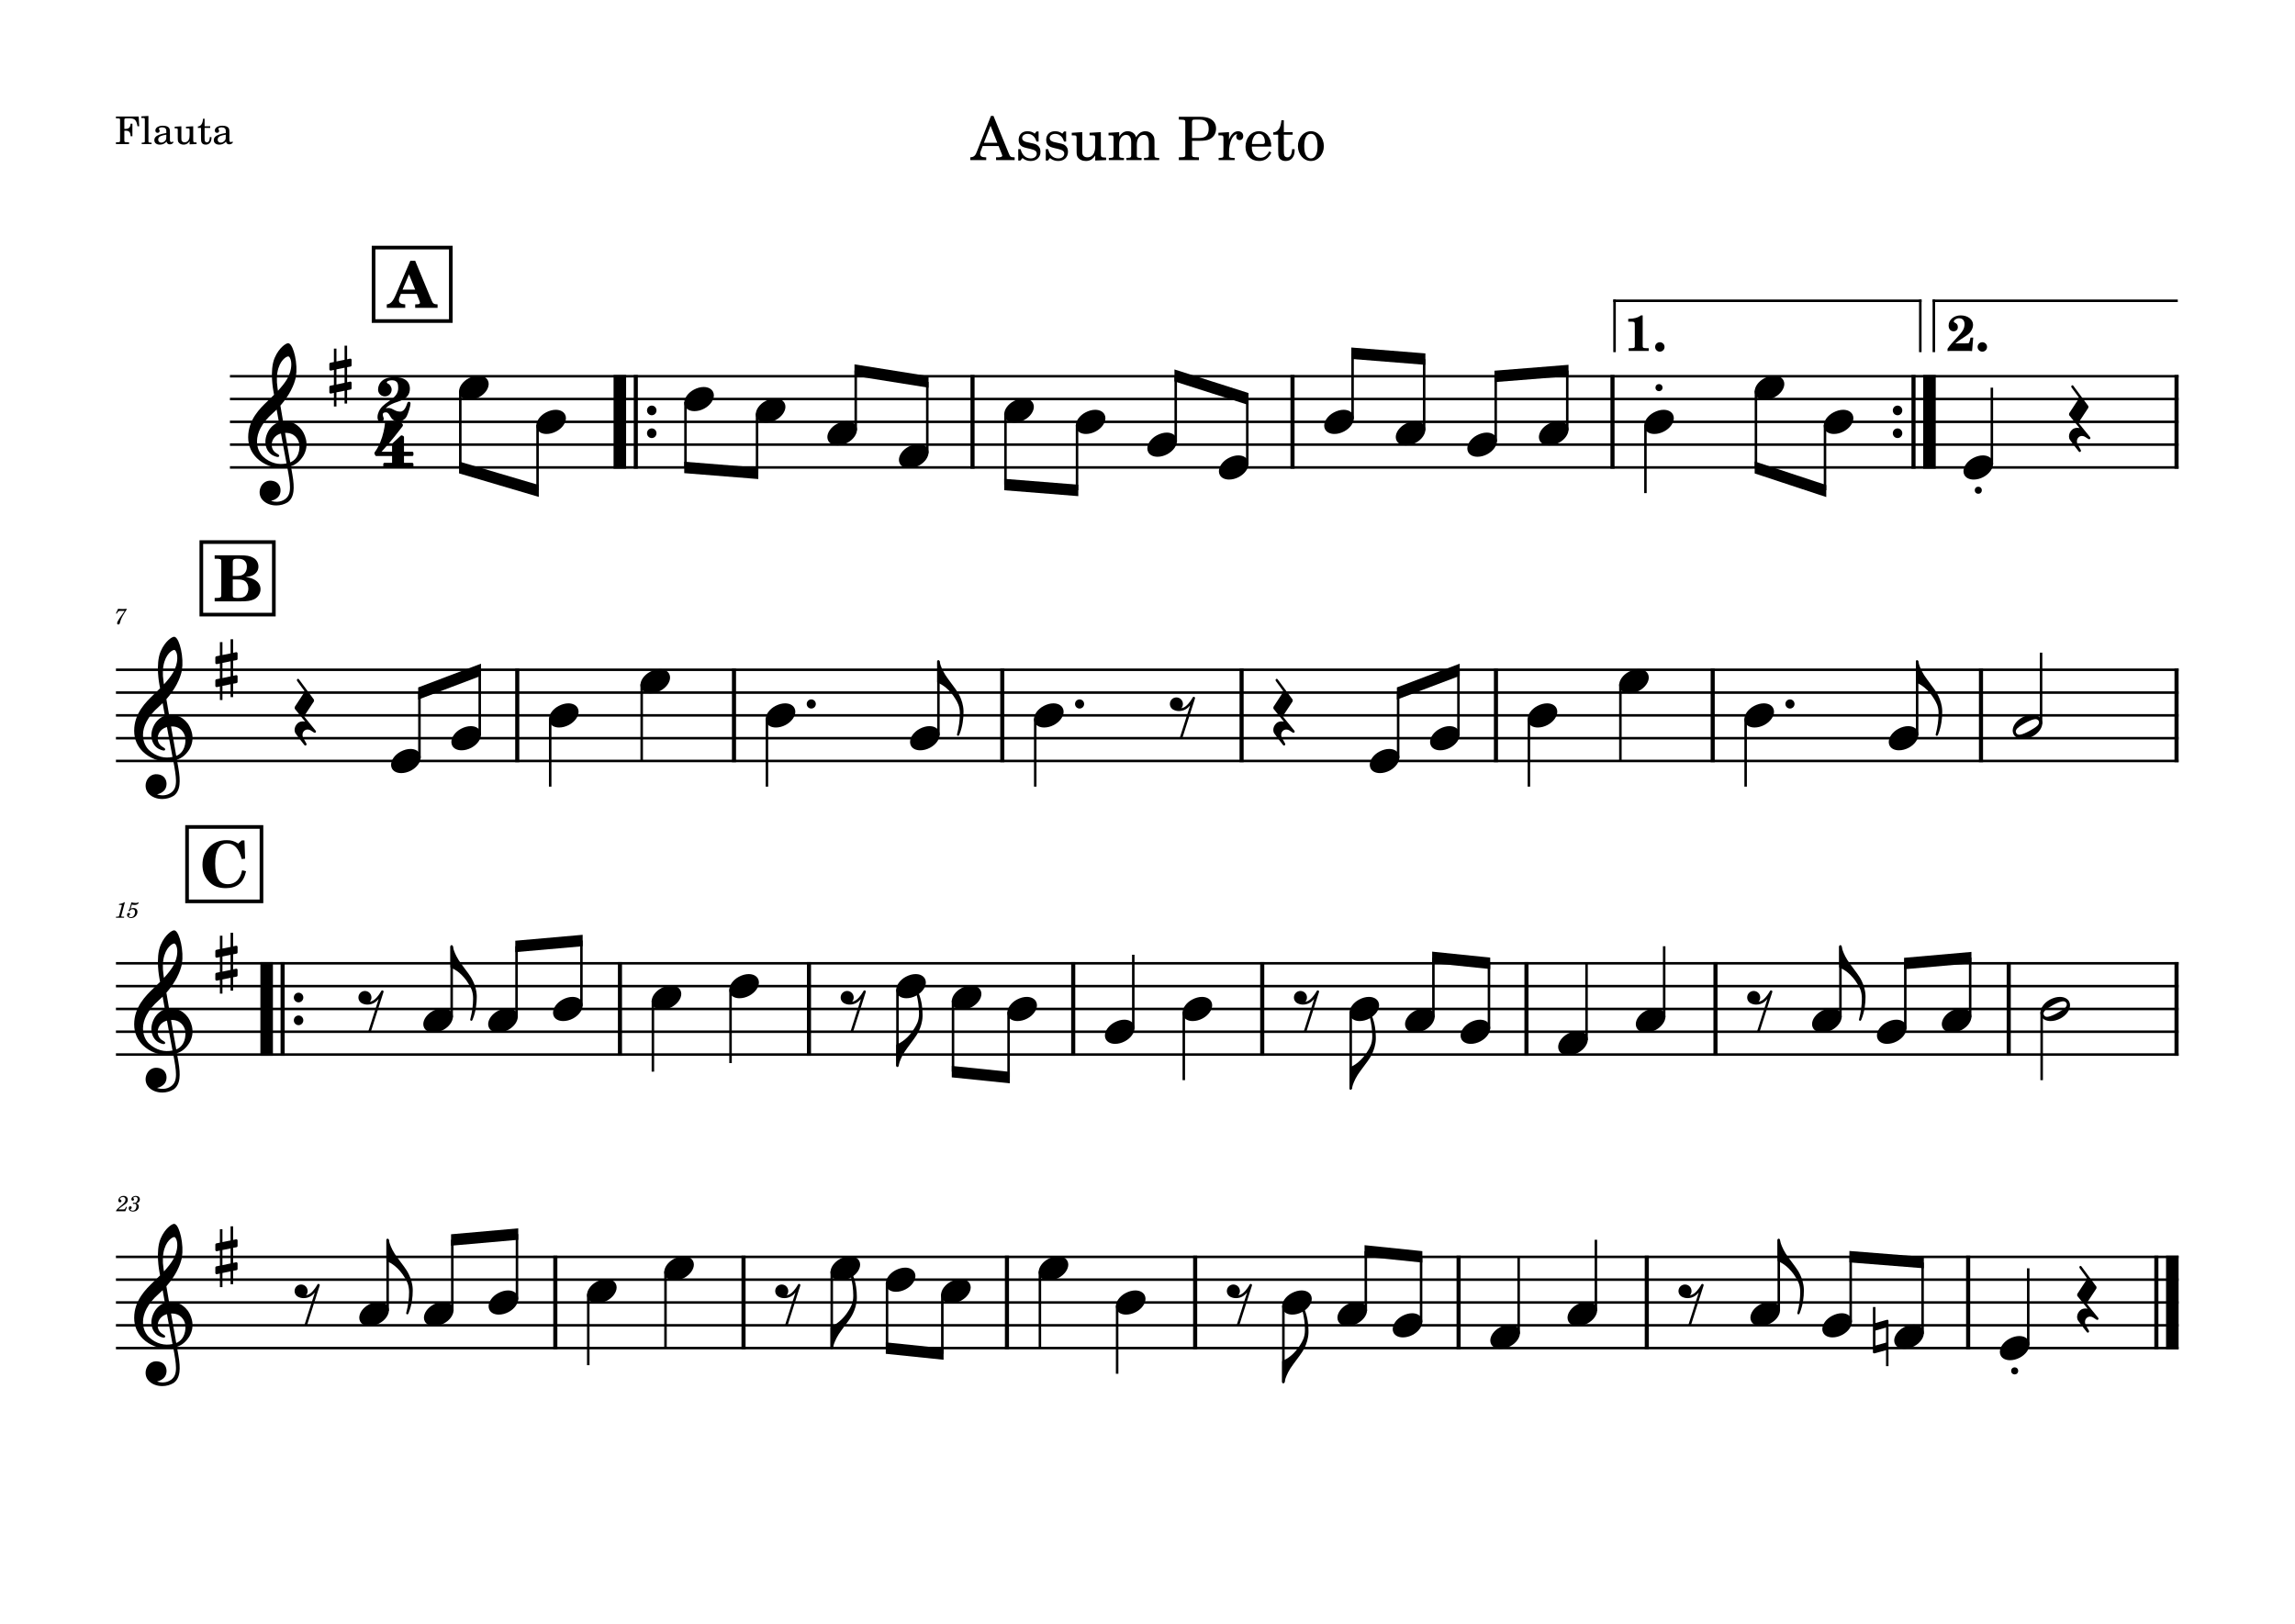 <?xml version="1.0" encoding="UTF-8" standalone="no"?>
<svg width="4208.47px" height="2977.23px" viewBox="0 0 4208.47 2977.23"
 xmlns="http://www.w3.org/2000/svg" xmlns:xlink="http://www.w3.org/1999/xlink" version="1.2" baseProfile="tiny">
<title>Flauta Transversal</title>
<desc>Generated by MuseScore 3.6.2</desc>
<polyline class="StaffLines" fill="none" stroke="#000000" stroke-width="4.60" stroke-linejoin="bevel" points="421.654,689.882 3995.01,689.882"/>
<polyline class="StaffLines" fill="none" stroke="#000000" stroke-width="4.60" stroke-linejoin="bevel" points="421.654,731.693 3995.01,731.693"/>
<polyline class="StaffLines" fill="none" stroke="#000000" stroke-width="4.60" stroke-linejoin="bevel" points="421.654,773.504 3995.01,773.504"/>
<polyline class="StaffLines" fill="none" stroke="#000000" stroke-width="4.60" stroke-linejoin="bevel" points="421.654,815.315 3995.01,815.315"/>
<polyline class="StaffLines" fill="none" stroke="#000000" stroke-width="4.60" stroke-linejoin="bevel" points="421.654,857.126 3995.01,857.126"/>
<polyline class="StaffLines" fill="none" stroke="#000000" stroke-width="4.60" stroke-linejoin="bevel" points="212.598,1228.16 3995.01,1228.16"/>
<polyline class="StaffLines" fill="none" stroke="#000000" stroke-width="4.60" stroke-linejoin="bevel" points="212.598,1269.97 3995.01,1269.97"/>
<polyline class="StaffLines" fill="none" stroke="#000000" stroke-width="4.60" stroke-linejoin="bevel" points="212.598,1311.78 3995.01,1311.78"/>
<polyline class="StaffLines" fill="none" stroke="#000000" stroke-width="4.60" stroke-linejoin="bevel" points="212.598,1353.59 3995.01,1353.59"/>
<polyline class="StaffLines" fill="none" stroke="#000000" stroke-width="4.60" stroke-linejoin="bevel" points="212.598,1395.4 3995.01,1395.4"/>
<polyline class="StaffLines" fill="none" stroke="#000000" stroke-width="4.60" stroke-linejoin="bevel" points="212.598,1766.43 3995.01,1766.43"/>
<polyline class="StaffLines" fill="none" stroke="#000000" stroke-width="4.60" stroke-linejoin="bevel" points="212.598,1808.24 3995.01,1808.24"/>
<polyline class="StaffLines" fill="none" stroke="#000000" stroke-width="4.60" stroke-linejoin="bevel" points="212.598,1850.06 3995.01,1850.06"/>
<polyline class="StaffLines" fill="none" stroke="#000000" stroke-width="4.60" stroke-linejoin="bevel" points="212.598,1891.87 3995.01,1891.87"/>
<polyline class="StaffLines" fill="none" stroke="#000000" stroke-width="4.60" stroke-linejoin="bevel" points="212.598,1933.68 3995.01,1933.68"/>
<polyline class="StaffLines" fill="none" stroke="#000000" stroke-width="4.60" stroke-linejoin="bevel" points="212.598,2304.71 3995.01,2304.71"/>
<polyline class="StaffLines" fill="none" stroke="#000000" stroke-width="4.60" stroke-linejoin="bevel" points="212.598,2346.52 3995.01,2346.52"/>
<polyline class="StaffLines" fill="none" stroke="#000000" stroke-width="4.60" stroke-linejoin="bevel" points="212.598,2388.33 3995.01,2388.33"/>
<polyline class="StaffLines" fill="none" stroke="#000000" stroke-width="4.60" stroke-linejoin="bevel" points="212.598,2430.14 3995.01,2430.14"/>
<polyline class="StaffLines" fill="none" stroke="#000000" stroke-width="4.60" stroke-linejoin="bevel" points="212.598,2471.95 3995.01,2471.95"/>
<path class="Text" d="M1821.8,212.592 L1817.18,212.592 L1791.88,276.722 C1788.91,285.302 1786.05,287.942 1779.78,288.382 L1779.34,288.382 L1779.34,293.552 L1808.49,293.552 L1808.49,288.382 L1806.29,288.382 C1800.35,288.382 1797.38,286.292 1797.38,282.112 C1797.38,280.682 1797.71,279.362 1798.37,277.492 L1802,267.812 L1831.15,267.812 L1837.09,282.552 C1837.75,284.312 1837.97,284.972 1837.97,285.522 C1837.97,287.282 1835.22,288.382 1831.15,288.382 L1826.53,288.382 L1826.53,293.552 L1860.63,293.552 L1860.63,288.382 L1859.09,288.382 C1853.37,288.272 1852.38,287.612 1849.85,281.342 L1821.8,212.592 M1816.41,230.632 L1828.84,261.872 L1804.2,261.872 L1816.41,230.632 M1904.51,241.082 L1900.66,241.082 L1897.47,245.042 C1893.51,241.962 1889.55,240.642 1884.05,240.642 C1874.37,240.642 1867.99,246.912 1867.99,256.592 C1867.99,260.882 1869.42,264.512 1871.84,266.712 C1874.37,269.022 1876.9,270.122 1883.5,271.662 L1889.33,272.982 C1898.02,275.072 1901.1,277.272 1901.1,281.672 C1901.1,286.842 1896.59,290.472 1890.21,290.472 C1880.86,290.472 1874.26,284.532 1871.62,273.532 L1867.22,273.532 L1867.22,294.322 L1871.07,294.322 L1874.92,289.812 C1879.43,293.442 1884.38,295.202 1889.99,295.202 C1900.77,295.202 1907.92,288.492 1907.92,278.262 C1907.92,273.422 1906.38,269.682 1903.3,267.152 C1900.66,264.842 1898.46,263.962 1891.75,262.532 L1886.25,261.322 C1880.2,260.002 1880.2,260.002 1878.22,258.902 C1875.8,257.802 1874.37,255.492 1874.37,253.072 C1874.37,248.562 1878.55,245.482 1884.6,245.482 C1888.78,245.482 1892.19,246.912 1895.27,249.882 C1897.69,252.302 1898.9,254.502 1900.66,259.562 L1904.51,259.562 L1904.51,241.082 M1955,241.082 L1951.15,241.082 L1947.96,245.042 C1944,241.962 1940.04,240.642 1934.54,240.642 C1924.86,240.642 1918.48,246.912 1918.48,256.592 C1918.48,260.882 1919.91,264.512 1922.33,266.712 C1924.86,269.022 1927.39,270.122 1933.99,271.662 L1939.82,272.982 C1948.51,275.072 1951.59,277.272 1951.59,281.672 C1951.59,286.842 1947.08,290.472 1940.7,290.472 C1931.35,290.472 1924.75,284.532 1922.11,273.532 L1917.71,273.532 L1917.71,294.322 L1921.56,294.322 L1925.41,289.812 C1929.92,293.442 1934.87,295.202 1940.48,295.202 C1951.26,295.202 1958.41,288.492 1958.41,278.262 C1958.41,273.422 1956.87,269.682 1953.79,267.152 C1951.15,264.842 1948.95,263.962 1942.24,262.532 L1936.74,261.322 C1930.69,260.002 1930.69,260.002 1928.71,258.902 C1926.29,257.802 1924.86,255.492 1924.86,253.072 C1924.86,248.562 1929.04,245.482 1935.09,245.482 C1939.27,245.482 1942.68,246.912 1945.76,249.882 C1948.18,252.302 1949.39,254.502 1951.15,259.562 L1955,259.562 L1955,241.082 M2008.34,294.322 L2028.36,293.552 L2028.36,288.822 L2025.61,288.822 C2019.23,288.602 2018.68,287.942 2018.68,280.792 L2018.68,242.292 L1998,243.502 L1998,248.232 L2003.61,248.232 C2007.79,248.342 2008.34,249.002 2008.34,253.732 L2008.34,267.262 C2008.34,273.532 2007.68,277.272 2006.03,280.792 C2003.72,285.742 1999.32,288.492 1993.93,288.492 C1990.52,288.492 1987.66,287.282 1986.23,285.082 C1984.8,282.992 1984.58,281.892 1984.58,275.842 L1984.58,242.292 L1965.33,243.502 L1965.33,248.232 L1969.51,248.232 C1973.69,248.342 1974.24,249.002 1974.24,253.732 L1974.24,277.492 C1974.24,283.102 1974.68,285.632 1976.33,288.162 C1979.3,292.672 1984.58,295.202 1991.18,295.202 C1998.44,295.202 2003.5,292.232 2008.34,285.192 L2008.34,294.322 M2052.33,242.292 L2032.75,243.502 L2032.75,248.232 L2037.26,248.232 C2041.44,248.342 2041.99,249.002 2041.99,253.732 L2041.99,280.022 L2041.99,284.312 L2041.99,285.192 C2041.88,286.842 2041.77,287.502 2041.33,288.052 C2040.56,289.042 2038.47,289.482 2033.74,289.592 L2033.3,289.592 L2033.3,293.552 L2061.02,293.552 L2061.02,289.592 L2060.58,289.592 C2053.32,289.372 2052.33,288.822 2052.33,284.752 L2052.33,280.022 L2052.33,264.402 C2052.33,254.612 2057.72,247.352 2064.87,247.352 C2071.14,247.352 2074.33,251.862 2074.33,260.772 L2074.33,280.022 L2074.33,285.302 C2074.22,286.732 2074.11,287.502 2073.56,288.052 C2072.9,289.042 2070.7,289.482 2065.97,289.592 L2065.53,289.592 L2065.53,293.552 L2093.36,293.552 L2093.36,289.592 L2092.92,289.592 C2085.66,289.372 2084.67,288.822 2084.67,284.862 L2084.67,280.022 L2084.67,265.392 C2084.67,254.392 2089.62,247.352 2097.32,247.352 C2103.59,247.352 2106.67,252.082 2106.67,261.982 L2106.67,280.022 L2106.67,285.192 C2106.56,286.732 2106.45,287.502 2105.9,288.052 C2105.24,289.042 2103.04,289.482 2098.31,289.592 L2097.87,289.592 L2097.87,293.552 L2125.7,293.552 L2125.7,289.592 L2125.26,289.592 C2118,289.372 2117.01,288.822 2117.01,284.752 L2117.01,280.022 L2117.01,259.782 C2117.01,252.962 2116.35,250.652 2113.49,246.912 C2110.3,242.842 2105.79,240.642 2100.51,240.642 C2093.36,240.642 2088.08,244.052 2083.35,251.642 C2081.48,245.042 2075.54,240.642 2068.17,240.642 C2061.46,240.642 2056.62,243.832 2052.33,250.762 L2052.33,242.292 M2185.86,258.242 L2198.29,258.242 C2208.19,258.242 2213.36,257.472 2217.87,255.382 C2225.57,251.642 2229.97,244.602 2229.97,235.912 C2229.97,227.552 2226.12,221.172 2218.86,217.542 C2214.57,215.342 2207.75,214.132 2200.16,214.132 L2161.66,214.132 L2161.66,219.302 L2163.64,219.302 C2169.91,219.412 2172,219.742 2172.88,220.842 C2173.54,221.832 2173.54,222.052 2173.54,227.662 L2173.54,280.022 C2173.54,285.632 2173.54,285.852 2172.88,286.842 C2172,287.942 2169.91,288.382 2163.64,288.382 L2161.66,288.382 L2161.66,293.552 L2198.62,293.552 L2198.62,288.382 L2195.76,288.382 C2189.49,288.382 2187.4,287.942 2186.52,286.842 C2185.86,285.852 2185.86,285.632 2185.86,280.022 L2185.86,258.242 M2185.86,253.072 L2185.86,224.912 C2185.86,219.852 2186.41,219.302 2192.57,219.302 L2199.61,219.302 C2211.05,219.302 2216.44,224.692 2216.44,236.352 C2216.44,247.682 2210.83,253.072 2199.17,253.072 L2185.86,253.072 M2253.72,242.292 L2234.25,243.502 L2234.25,248.232 L2238.76,248.232 C2242.94,248.342 2243.49,249.002 2243.49,253.732 L2243.49,280.022 L2243.49,285.192 C2243.38,286.842 2243.27,287.502 2242.83,288.052 C2242.06,289.042 2239.86,289.482 2235.13,289.592 L2234.69,289.592 L2234.69,293.552 L2264.06,293.552 L2264.06,289.592 L2262.08,289.592 C2254.71,289.372 2253.72,288.822 2253.72,284.862 L2253.72,280.022 L2253.72,278.922 C2253.83,260.442 2260.43,246.362 2269.01,245.922 C2267.47,247.682 2267.03,248.782 2267.03,250.872 C2267.03,254.392 2269.56,256.922 2273.08,256.922 C2277.15,256.922 2279.79,253.952 2279.79,249.552 C2279.79,244.162 2276.05,240.642 2270.22,240.642 C2263.29,240.642 2257.35,246.142 2253.72,255.932 L2253.72,242.292 M2331.26,268.802 C2331.37,252.302 2322.02,240.642 2308.6,240.642 C2294.52,240.642 2283.96,252.852 2283.96,269.352 C2283.96,284.862 2293.97,295.202 2308.82,295.202 C2319.38,295.202 2326.75,290.032 2331.26,279.582 L2327.41,277.492 C2322.9,285.962 2318.28,289.262 2310.91,289.262 C2305.3,289.262 2301.23,286.952 2298.37,282.002 C2296.39,278.702 2295.51,274.852 2295.62,268.802 L2331.26,268.802 M2295.73,264.072 C2295.73,260.662 2296.17,258.242 2297.27,255.162 C2299.58,248.562 2303.1,245.372 2308.49,245.372 C2315.09,245.372 2319.49,251.202 2319.49,260.112 C2319.49,263.192 2318.5,264.072 2314.98,264.072 L2295.73,264.072 M2354.25,242.292 L2354.25,220.512 L2349.74,220.512 C2348.64,234.812 2343.8,242.072 2334.89,242.732 L2334.89,247.022 L2343.91,247.022 L2343.91,275.072 C2343.91,282.772 2344.13,285.522 2345.23,288.052 C2346.99,292.672 2351.39,295.202 2357.77,295.202 C2367.67,295.202 2374.05,287.722 2374.05,276.062 C2374.05,275.402 2374.05,274.632 2373.94,273.532 L2369.32,273.532 C2368.99,283.432 2366.13,288.492 2360.74,288.492 C2358.21,288.492 2356.01,287.172 2355.24,285.302 C2354.58,283.762 2354.25,281.012 2354.25,277.052 L2354.25,247.022 L2370.42,247.022 L2370.42,242.292 L2354.25,242.292 M2404.07,240.642 C2390.54,240.642 2380.09,252.632 2380.09,268.032 C2380.09,283.102 2390.65,295.202 2403.85,295.202 C2417.05,295.202 2427.61,283.102 2427.61,267.922 C2427.61,252.852 2417.05,240.642 2404.07,240.642 M2404.07,245.372 C2411.77,245.372 2416.06,253.402 2416.06,267.922 C2416.06,282.552 2411.77,290.472 2403.85,290.472 C2395.93,290.472 2391.64,282.552 2391.64,268.032 C2391.64,253.072 2395.82,245.372 2404.07,245.372"/>
<path class="Text" d="M254.263,213.637 L212.613,213.637 L212.613,216.927 L213.873,216.927 C217.863,216.997 219.193,217.207 219.753,217.907 C220.173,218.537 220.173,218.677 220.173,222.247 L220.173,255.567 C220.173,259.137 220.173,259.277 219.753,259.907 C219.193,260.607 217.863,260.887 213.873,260.887 L212.613,260.887 L212.613,264.177 L236.623,264.177 L236.623,260.887 L234.313,260.887 C230.323,260.887 228.993,260.607 228.433,259.907 C228.013,259.277 228.013,259.067 228.013,255.567 L228.013,239.677 L229.413,239.677 C236.623,239.397 239.213,241.987 239.493,249.757 L242.783,249.757 L242.783,226.797 L239.493,226.797 C239.073,233.657 236.343,236.317 229.693,236.387 L228.013,236.387 L228.013,220.427 C227.943,217.487 228.643,216.997 232.423,216.927 L235.643,216.927 C247.123,216.857 249.993,219.447 252.163,231.487 L255.243,231.487 L254.263,213.637 M272.175,212.587 L259.225,213.357 L259.225,216.367 L262.655,216.367 C265.245,216.437 265.595,216.857 265.595,219.867 L265.595,255.567 L265.595,258.857 C265.525,259.907 265.455,260.327 265.175,260.677 C264.685,261.307 263.355,261.587 260.345,261.657 L259.855,261.657 L259.855,264.177 L277.985,264.177 L277.985,261.657 L277.495,261.657 C272.805,261.517 272.175,261.167 272.175,258.647 L272.175,255.567 L272.175,212.587 M311.582,241.637 C311.582,237.227 310.812,234.987 308.782,233.307 C306.472,231.417 303.042,230.507 298.562,230.507 C290.652,230.507 284.912,234.217 284.912,239.327 C284.912,241.917 286.522,243.597 288.972,243.597 C291.212,243.597 292.752,242.127 292.752,240.027 C292.752,239.117 292.402,238.137 291.702,237.157 C291.282,236.667 291.212,236.527 291.212,236.177 C291.212,234.777 294.012,233.517 297.372,233.517 C299.612,233.517 302.062,234.217 303.182,235.267 C304.512,236.387 305.002,238.067 305.002,241.217 L305.002,243.947 C297.722,245.207 295.412,245.767 291.982,247.097 C285.892,249.337 283.022,252.557 283.022,257.037 C283.022,262.077 286.942,265.227 293.172,265.227 C298.002,265.227 302.342,263.267 305.352,259.697 C306.472,263.267 308.222,264.667 311.512,264.667 C314.662,264.667 317.952,262.637 317.952,260.607 C317.952,260.117 317.672,259.767 317.252,259.767 C316.972,259.767 316.692,259.837 316.202,260.047 C315.222,260.467 314.802,260.537 314.242,260.537 C312.282,260.537 311.582,259.277 311.582,255.707 L311.582,241.637 M305.002,250.177 C305.002,254.377 304.792,255.357 303.602,257.177 C301.852,259.767 298.702,261.517 295.622,261.517 C292.402,261.517 290.092,259.207 290.092,256.057 C290.092,253.117 291.562,251.017 294.642,249.547 C296.812,248.567 299.542,247.867 305.002,246.957 L305.002,250.177 M347.688,264.667 L360.428,264.177 L360.428,261.167 L358.678,261.167 C354.618,261.027 354.268,260.607 354.268,256.057 L354.268,231.557 L341.108,232.327 L341.108,235.337 L344.678,235.337 C347.338,235.407 347.688,235.827 347.688,238.837 L347.688,247.447 C347.688,251.437 347.268,253.817 346.218,256.057 C344.748,259.207 341.948,260.957 338.518,260.957 C336.348,260.957 334.528,260.187 333.618,258.787 C332.708,257.457 332.568,256.757 332.568,252.907 L332.568,231.557 L320.318,232.327 L320.318,235.337 L322.978,235.337 C325.638,235.407 325.988,235.827 325.988,238.837 L325.988,253.957 C325.988,257.527 326.268,259.137 327.318,260.747 C329.208,263.617 332.568,265.227 336.768,265.227 C341.388,265.227 344.608,263.337 347.688,258.857 L347.688,264.667 M375.194,231.557 L375.194,217.697 L372.324,217.697 C371.624,226.797 368.544,231.417 362.874,231.837 L362.874,234.567 L368.614,234.567 L368.614,252.417 C368.614,257.317 368.754,259.067 369.454,260.677 C370.574,263.617 373.374,265.227 377.434,265.227 C383.734,265.227 387.794,260.467 387.794,253.047 C387.794,252.627 387.794,252.137 387.724,251.437 L384.784,251.437 C384.574,257.737 382.754,260.957 379.324,260.957 C377.714,260.957 376.314,260.117 375.824,258.927 C375.404,257.947 375.194,256.197 375.194,253.677 L375.194,234.567 L385.484,234.567 L385.484,231.557 L375.194,231.557 M420.613,241.637 C420.613,237.227 419.843,234.987 417.813,233.307 C415.503,231.417 412.073,230.507 407.593,230.507 C399.683,230.507 393.943,234.217 393.943,239.327 C393.943,241.917 395.553,243.597 398.003,243.597 C400.243,243.597 401.783,242.127 401.783,240.027 C401.783,239.117 401.433,238.137 400.733,237.157 C400.313,236.667 400.243,236.527 400.243,236.177 C400.243,234.777 403.043,233.517 406.403,233.517 C408.643,233.517 411.093,234.217 412.213,235.267 C413.543,236.387 414.033,238.067 414.033,241.217 L414.033,243.947 C406.753,245.207 404.443,245.767 401.013,247.097 C394.923,249.337 392.053,252.557 392.053,257.037 C392.053,262.077 395.973,265.227 402.203,265.227 C407.033,265.227 411.373,263.267 414.383,259.697 C415.503,263.267 417.253,264.667 420.543,264.667 C423.693,264.667 426.983,262.637 426.983,260.607 C426.983,260.117 426.703,259.767 426.283,259.767 C426.003,259.767 425.723,259.837 425.233,260.047 C424.253,260.467 423.833,260.537 423.273,260.537 C421.313,260.537 420.613,259.277 420.613,255.707 L420.613,241.637 M414.033,250.177 C414.033,254.377 413.823,255.357 412.633,257.177 C410.883,259.767 407.733,261.517 404.653,261.517 C401.433,261.517 399.123,259.207 399.123,256.057 C399.123,253.117 400.593,251.017 403.673,249.547 C405.843,248.567 408.573,247.867 414.033,246.957 L414.033,250.177 "/>
<path class="MeasureNumber" d="M232.288,1116.38 C230.168,1116.62 227.568,1116.78 225.328,1116.78 C224.208,1116.78 222.928,1116.74 221.488,1116.66 C220.168,1116.58 218.848,1116.5 217.488,1116.42 L216.488,1116.38 L212.608,1124.82 L214.088,1125.3 L215.048,1123.7 C216.928,1120.58 217.808,1120.14 221.888,1120.18 L228.648,1120.18 L224.288,1126.42 C219.168,1133.62 219.168,1133.62 217.208,1136.82 C215.448,1139.66 214.728,1141.42 214.728,1142.86 C214.728,1144.26 215.608,1145.14 217.008,1145.14 C218.488,1145.14 219.248,1144.42 219.768,1142.54 C221.768,1135.02 222.968,1132.42 228.528,1123.42 L232.288,1117.58 L232.288,1116.38 "/>
<path class="MeasureNumber" d="M228.958,1654.49 L227.798,1654.49 C225.598,1656.13 221.358,1657.53 218.478,1657.53 L217.998,1659.29 L220.758,1659.29 C223.198,1659.29 223.478,1659.37 223.478,1660.09 C223.478,1660.45 223.478,1660.45 223.078,1661.89 L218.798,1677.89 C218.278,1679.89 218.238,1680.01 217.878,1680.37 C217.478,1680.77 216.638,1680.89 214.518,1680.93 L212.798,1680.93 L212.598,1682.81 L227.398,1682.81 L227.638,1680.93 L225.478,1680.93 C222.878,1680.93 222.318,1680.73 222.318,1679.85 C222.318,1679.57 222.478,1678.65 222.678,1677.89 L228.958,1654.49 M237.313,1667.49 C236.073,1668.25 235.713,1668.73 235.713,1669.53 C235.713,1670.29 236.353,1670.85 237.153,1670.85 C238.193,1670.85 238.793,1670.09 238.913,1668.61 C240.153,1667.61 241.473,1667.17 243.073,1667.17 C246.033,1667.17 247.673,1669.01 247.673,1672.33 C247.673,1677.53 244.313,1681.77 240.193,1681.77 C237.833,1681.77 235.913,1680.65 235.913,1679.33 C235.913,1679.09 235.953,1679.01 236.153,1678.89 C237.193,1678.41 237.193,1678.41 237.473,1678.21 C238.113,1677.73 238.473,1677.01 238.473,1676.17 C238.473,1674.89 237.473,1673.93 236.073,1673.93 C234.313,1673.93 232.993,1675.41 232.993,1677.33 C232.993,1680.85 236.033,1683.41 240.313,1683.41 C246.793,1683.41 252.033,1678.25 252.033,1671.85 C252.033,1667.81 248.953,1664.97 244.593,1664.97 C242.873,1664.97 241.473,1665.33 239.553,1666.29 L241.793,1658.73 C243.913,1659.17 245.593,1659.37 247.033,1659.37 C249.673,1659.37 252.033,1658.53 253.353,1657.13 C254.033,1656.33 254.433,1655.65 254.433,1655.13 C254.433,1654.89 254.313,1654.65 254.153,1654.65 C254.033,1654.65 253.953,1654.69 253.713,1654.81 C252.393,1655.45 250.713,1655.81 249.153,1655.81 C246.753,1655.81 243.913,1655.41 240.953,1654.65 L237.313,1667.49 "/>
<path class="MeasureNumber" d="M231.389,2212.81 L230.349,2214.65 C228.749,2217.41 228.429,2217.65 226.389,2217.69 L217.109,2217.69 C218.069,2216.41 219.829,2214.93 223.029,2212.69 C228.309,2209.05 228.669,2208.81 229.789,2207.93 C232.989,2205.45 234.309,2203.09 234.309,2199.93 C234.309,2195.73 231.189,2192.93 226.589,2192.93 C221.469,2192.93 217.029,2196.69 217.029,2201.05 C217.029,2203.29 218.229,2204.73 220.149,2204.73 C221.589,2204.73 222.709,2203.65 222.709,2202.17 C222.709,2201.13 222.189,2200.45 220.869,2199.73 C219.909,2199.25 219.749,2199.05 219.749,2198.57 C219.749,2196.85 222.709,2194.93 225.429,2194.93 C228.229,2194.93 230.109,2196.81 230.109,2199.61 C230.109,2202.61 228.789,2204.81 225.189,2207.93 C214.549,2217.17 212.949,2218.85 212.589,2221.09 L229.749,2221.09 L232.829,2213.37 L231.389,2212.81 M249.823,2206.53 C251.703,2205.93 252.463,2205.61 253.423,2204.97 C255.303,2203.73 256.463,2201.53 256.463,2199.29 C256.463,2195.49 253.423,2192.93 248.943,2192.93 C244.583,2192.93 240.903,2195.65 240.903,2198.93 C240.903,2200.57 241.903,2201.69 243.423,2201.69 C244.743,2201.69 245.703,2200.73 245.703,2199.41 C245.703,2198.73 245.503,2198.25 244.863,2197.61 C244.463,2197.25 244.303,2196.97 244.303,2196.69 C244.303,2195.73 246.303,2194.73 248.183,2194.73 C250.863,2194.73 252.463,2196.21 252.463,2198.69 C252.463,2202.25 249.943,2205.61 247.263,2205.61 C247.143,2205.61 246.783,2205.57 246.343,2205.53 C245.183,2205.45 245.183,2205.45 244.943,2205.45 C244.063,2205.45 243.583,2205.85 243.583,2206.57 C243.583,2207.21 244.023,2207.61 244.743,2207.61 C244.943,2207.61 245.223,2207.57 245.543,2207.53 C246.103,2207.41 246.703,2207.37 247.063,2207.37 C248.943,2207.37 250.223,2209.05 250.223,2211.53 C250.223,2213.45 249.783,2215.29 248.903,2216.81 C247.703,2218.97 245.863,2220.01 243.263,2220.01 C241.023,2220.01 239.103,2218.89 239.103,2217.61 C239.103,2217.17 239.263,2217.01 239.903,2216.73 C241.063,2216.21 241.543,2215.49 241.543,2214.41 C241.543,2213.01 240.423,2211.93 238.983,2211.93 C237.263,2211.93 236.143,2213.29 236.143,2215.37 C236.143,2219.25 239.103,2221.69 243.903,2221.69 C249.943,2221.69 254.543,2217.65 254.543,2212.29 C254.543,2210.85 254.103,2209.61 253.263,2208.61 C252.383,2207.57 251.583,2207.09 249.823,2206.53"/>
<polyline class="BarLine" fill="none" stroke="#000000" stroke-width="23.00" stroke-linejoin="bevel" points="1136.63,687.583 1136.63,859.426"/>
<polyline class="BarLine" fill="none" stroke="#000000" stroke-width="7.53" stroke-linejoin="bevel" points="1165.89,687.583 1165.89,859.426"/>
<path class="BarLine" transform="matrix(1.672,0,0,1.672,1186.46,752.599)" d="M10.4,0 C10.4,-2.9 8.1,-5.3 5.2,-5.3 C2.3,-5.3 0,-2.9 0,0 C0,2.9 2.3,5.3 5.2,5.3 C8.1,5.3 10.4,2.9 10.4,0"/>
<path class="BarLine" transform="matrix(1.672,0,0,1.672,1186.46,794.41)" d="M10.4,0 C10.4,-2.9 8.1,-5.3 5.2,-5.3 C2.3,-5.3 0,-2.9 0,0 C0,2.9 2.3,5.3 5.2,5.3 C8.1,5.3 10.4,2.9 10.4,0"/>
<polyline class="BarLine" fill="none" stroke="#000000" stroke-width="7.53" stroke-linejoin="bevel" points="1783.37,687.583 1783.37,859.426"/>
<polyline class="BarLine" fill="none" stroke="#000000" stroke-width="7.53" stroke-linejoin="bevel" points="2370.14,687.583 2370.14,859.426"/>
<polyline class="BarLine" fill="none" stroke="#000000" stroke-width="7.53" stroke-linejoin="bevel" points="2956.92,687.583 2956.92,859.426"/>
<path class="BarLine" transform="matrix(1.672,0,0,1.672,3470.95,752.599)" d="M10.4,0 C10.4,-2.9 8.1,-5.3 5.2,-5.3 C2.3,-5.3 0,-2.9 0,0 C0,2.9 2.3,5.3 5.2,5.3 C8.1,5.3 10.4,2.9 10.4,0"/>
<path class="BarLine" transform="matrix(1.672,0,0,1.672,3470.95,794.41)" d="M10.4,0 C10.4,-2.9 8.1,-5.3 5.2,-5.3 C2.3,-5.3 0,-2.9 0,0 C0,2.9 2.3,5.3 5.2,5.3 C8.1,5.3 10.4,2.9 10.4,0"/>
<polyline class="BarLine" fill="none" stroke="#000000" stroke-width="7.53" stroke-linejoin="bevel" points="3508.92,687.583 3508.92,859.426"/>
<polyline class="BarLine" fill="none" stroke="#000000" stroke-width="23.00" stroke-linejoin="bevel" points="3538.18,687.583 3538.18,859.426"/>
<polyline class="BarLine" fill="none" stroke="#000000" stroke-width="7.53" stroke-linejoin="bevel" points="3991.25,687.583 3991.25,859.426"/>
<polyline class="BarLine" fill="none" stroke="#000000" stroke-width="7.53" stroke-linejoin="bevel" points="948.509,1225.86 948.509,1397.7"/>
<polyline class="BarLine" fill="none" stroke="#000000" stroke-width="7.53" stroke-linejoin="bevel" points="1345.96,1225.86 1345.96,1397.7"/>
<polyline class="BarLine" fill="none" stroke="#000000" stroke-width="7.53" stroke-linejoin="bevel" points="1837.95,1225.86 1837.95,1397.7"/>
<polyline class="BarLine" fill="none" stroke="#000000" stroke-width="7.53" stroke-linejoin="bevel" points="2276.78,1225.86 2276.78,1397.7"/>
<polyline class="BarLine" fill="none" stroke="#000000" stroke-width="7.53" stroke-linejoin="bevel" points="2743.21,1225.86 2743.21,1397.7"/>
<polyline class="BarLine" fill="none" stroke="#000000" stroke-width="7.53" stroke-linejoin="bevel" points="3140.66,1225.86 3140.66,1397.7"/>
<polyline class="BarLine" fill="none" stroke="#000000" stroke-width="7.53" stroke-linejoin="bevel" points="3632.65,1225.86 3632.65,1397.7"/>
<polyline class="BarLine" fill="none" stroke="#000000" stroke-width="7.53" stroke-linejoin="bevel" points="3991.25,1225.86 3991.25,1397.7"/>
<polyline class="BarLine" fill="none" stroke="#000000" stroke-width="23.00" stroke-linejoin="bevel" points="488.982,1764.13 488.982,1935.98"/>
<polyline class="BarLine" fill="none" stroke="#000000" stroke-width="7.53" stroke-linejoin="bevel" points="518.25,1764.13 518.25,1935.98"/>
<path class="BarLine" transform="matrix(1.672,0,0,1.672,538.816,1829.15)" d="M10.4,0 C10.4,-2.9 8.1,-5.3 5.2,-5.3 C2.3,-5.3 0,-2.9 0,0 C0,2.9 2.3,5.3 5.2,5.3 C8.1,5.3 10.4,2.9 10.4,0"/>
<path class="BarLine" transform="matrix(1.672,0,0,1.672,538.816,1870.96)" d="M10.4,0 C10.4,-2.9 8.1,-5.3 5.2,-5.3 C2.3,-5.3 0,-2.9 0,0 C0,2.9 2.3,5.3 5.2,5.3 C8.1,5.3 10.4,2.9 10.4,0"/>
<polyline class="BarLine" fill="none" stroke="#000000" stroke-width="7.53" stroke-linejoin="bevel" points="1136.85,1764.13 1136.85,1935.98"/>
<polyline class="BarLine" fill="none" stroke="#000000" stroke-width="7.53" stroke-linejoin="bevel" points="1483.45,1764.13 1483.45,1935.98"/>
<polyline class="BarLine" fill="none" stroke="#000000" stroke-width="7.53" stroke-linejoin="bevel" points="1968.01,1764.13 1968.01,1935.98"/>
<polyline class="BarLine" fill="none" stroke="#000000" stroke-width="7.53" stroke-linejoin="bevel" points="2314.62,1764.13 2314.62,1935.98"/>
<polyline class="BarLine" fill="none" stroke="#000000" stroke-width="7.53" stroke-linejoin="bevel" points="2799.17,1764.13 2799.17,1935.98"/>
<polyline class="BarLine" fill="none" stroke="#000000" stroke-width="7.53" stroke-linejoin="bevel" points="3145.78,1764.13 3145.78,1935.98"/>
<polyline class="BarLine" fill="none" stroke="#000000" stroke-width="7.53" stroke-linejoin="bevel" points="3683.5,1764.13 3683.5,1935.98"/>
<polyline class="BarLine" fill="none" stroke="#000000" stroke-width="7.53" stroke-linejoin="bevel" points="3991.25,1764.13 3991.25,1935.98"/>
<polyline class="BarLine" fill="none" stroke="#000000" stroke-width="7.53" stroke-linejoin="bevel" points="1018.32,2302.41 1018.32,2474.25"/>
<polyline class="BarLine" fill="none" stroke="#000000" stroke-width="7.53" stroke-linejoin="bevel" points="1363.44,2302.41 1363.44,2474.25"/>
<polyline class="BarLine" fill="none" stroke="#000000" stroke-width="7.53" stroke-linejoin="bevel" points="1846.51,2302.41 1846.51,2474.25"/>
<polyline class="BarLine" fill="none" stroke="#000000" stroke-width="7.53" stroke-linejoin="bevel" points="2191.63,2302.41 2191.63,2474.25"/>
<polyline class="BarLine" fill="none" stroke="#000000" stroke-width="7.53" stroke-linejoin="bevel" points="2674.7,2302.41 2674.7,2474.25"/>
<polyline class="BarLine" fill="none" stroke="#000000" stroke-width="7.53" stroke-linejoin="bevel" points="3019.82,2302.41 3019.82,2474.25"/>
<polyline class="BarLine" fill="none" stroke="#000000" stroke-width="7.53" stroke-linejoin="bevel" points="3609.12,2302.41 3609.12,2474.25"/>
<polyline class="BarLine" fill="none" stroke="#000000" stroke-width="7.53" stroke-linejoin="bevel" points="3954.24,2302.41 3954.24,2474.25"/>
<polyline class="BarLine" fill="none" stroke="#000000" stroke-width="23.00" stroke-linejoin="bevel" points="3983.51,2302.41 3983.51,2474.25"/>
<path class="Accidental" transform="matrix(1.672,0,0,1.672,3434.46,2451.05)" d="M16.6,-18.3 C16.4,-18.5 16.1,-18.6 15.8,-18.6 C15.7,-18.6 15.5,-18.5 15.4,-18.5 L2.8,-15 L2.8,-32.5 L0,-32.5 L0,17 C0,17.8 0.6,18.3 1.4,18.3 L1.8,18.3 L14.4,14.8 L14.4,32.3 L17.1,32.3 L17.1,-17.2 C17.1,-17.6 16.9,-18.1 16.6,-18.3 M14.4,6.5 L2.8,9.7 L2.8,-6.7 L14.4,-10 L14.4,6.5 "/>
<polyline class="Stem" fill="none" stroke="#000000" stroke-width="4.60" stroke-linejoin="bevel" points="844.076,716.407 844.076,857.126"/>
<polyline class="Stem" fill="none" stroke="#000000" stroke-width="4.60" stroke-linejoin="bevel" points="985.752,779.124 985.752,898.937"/>
<polyline class="Stem" fill="none" stroke="#000000" stroke-width="4.60" stroke-linejoin="bevel" points="1257.02,737.313 1257.02,857.126"/>
<polyline class="Stem" fill="none" stroke="#000000" stroke-width="4.60" stroke-linejoin="bevel" points="1388.24,758.218 1388.24,867.579"/>
<polyline class="Stem" fill="none" stroke="#000000" stroke-width="4.60" stroke-linejoin="bevel" points="1569.2,789.058 1569.2,679.429"/>
<polyline class="Stem" fill="none" stroke="#000000" stroke-width="4.60" stroke-linejoin="bevel" points="1700.43,830.869 1700.43,700.335"/>
<polyline class="Stem" fill="none" stroke="#000000" stroke-width="4.60" stroke-linejoin="bevel" points="1843.79,758.218 1843.79,888.484"/>
<polyline class="Stem" fill="none" stroke="#000000" stroke-width="4.60" stroke-linejoin="bevel" points="1975.01,779.124 1975.01,898.937"/>
<polyline class="Stem" fill="none" stroke="#000000" stroke-width="4.60" stroke-linejoin="bevel" points="2155.98,809.963 2155.98,689.882"/>
<polyline class="Stem" fill="none" stroke="#000000" stroke-width="4.60" stroke-linejoin="bevel" points="2287.2,851.774 2287.2,731.693"/>
<polyline class="Stem" fill="none" stroke="#000000" stroke-width="4.60" stroke-linejoin="bevel" points="2480.3,768.152 2480.3,648.071"/>
<polyline class="Stem" fill="none" stroke="#000000" stroke-width="4.60" stroke-linejoin="bevel" points="2611.53,789.058 2611.53,658.524"/>
<polyline class="Stem" fill="none" stroke="#000000" stroke-width="4.60" stroke-linejoin="bevel" points="2742.75,809.963 2742.75,689.882"/>
<polyline class="Stem" fill="none" stroke="#000000" stroke-width="4.60" stroke-linejoin="bevel" points="2873.97,789.058 2873.97,679.429"/>
<polyline class="Stem" fill="none" stroke="#000000" stroke-width="4.60" stroke-linejoin="bevel" points="3017.33,779.124 3017.33,904.164"/>
<polyline class="Stem" fill="none" stroke="#000000" stroke-width="4.60" stroke-linejoin="bevel" points="3219.96,716.407 3219.96,857.126"/>
<polyline class="Stem" fill="none" stroke="#000000" stroke-width="4.60" stroke-linejoin="bevel" points="3346.61,779.124 3346.61,898.937"/>
<polyline class="Stem" fill="none" stroke="#000000" stroke-width="4.60" stroke-linejoin="bevel" points="3652.58,851.774 3652.58,710.788"/>
<polyline class="Stem" fill="none" stroke="#000000" stroke-width="4.60" stroke-linejoin="bevel" points="769.158,1390.05 769.158,1269.97"/>
<polyline class="Stem" fill="none" stroke="#000000" stroke-width="4.60" stroke-linejoin="bevel" points="879.729,1348.24 879.729,1228.16"/>
<polyline class="Stem" fill="none" stroke="#000000" stroke-width="4.60" stroke-linejoin="bevel" points="1008.93,1317.4 1008.93,1442.44"/>
<polyline class="Stem" fill="none" stroke="#000000" stroke-width="4.60" stroke-linejoin="bevel" points="1176.71,1254.68 1176.71,1395.4"/>
<polyline class="Stem" fill="none" stroke="#000000" stroke-width="4.60" stroke-linejoin="bevel" points="1406.38,1317.4 1406.38,1442.44"/>
<polyline class="Stem" fill="none" stroke="#000000" stroke-width="4.60" stroke-linejoin="bevel" points="1720.84,1348.24 1720.84,1212.48"/>
<polyline class="Stem" fill="none" stroke="#000000" stroke-width="4.60" stroke-linejoin="bevel" points="1898.37,1317.4 1898.37,1442.44"/>
<polyline class="Stem" fill="none" stroke="#000000" stroke-width="4.60" stroke-linejoin="bevel" points="2563.86,1390.05 2563.86,1269.97"/>
<polyline class="Stem" fill="none" stroke="#000000" stroke-width="4.60" stroke-linejoin="bevel" points="2674.43,1348.24 2674.43,1228.16"/>
<polyline class="Stem" fill="none" stroke="#000000" stroke-width="4.60" stroke-linejoin="bevel" points="2803.63,1317.4 2803.63,1442.44"/>
<polyline class="Stem" fill="none" stroke="#000000" stroke-width="4.60" stroke-linejoin="bevel" points="2971.41,1254.68 2971.41,1395.4"/>
<polyline class="Stem" fill="none" stroke="#000000" stroke-width="4.60" stroke-linejoin="bevel" points="3201.08,1317.4 3201.08,1442.44"/>
<polyline class="Stem" fill="none" stroke="#000000" stroke-width="4.60" stroke-linejoin="bevel" points="3515.54,1348.24 3515.54,1212.48"/>
<polyline class="Stem" fill="none" stroke="#000000" stroke-width="4.60" stroke-linejoin="bevel" points="3742.81,1327.33 3742.81,1196.8"/>
<polyline class="Stem" fill="none" stroke="#000000" stroke-width="4.60" stroke-linejoin="bevel" points="828.246,1865.61 828.246,1735.08"/>
<polyline class="Stem" fill="none" stroke="#000000" stroke-width="4.60" stroke-linejoin="bevel" points="947.206,1865.61 947.206,1735.08"/>
<polyline class="Stem" fill="none" stroke="#000000" stroke-width="4.60" stroke-linejoin="bevel" points="1066.17,1844.7 1066.17,1724.62"/>
<polyline class="Stem" fill="none" stroke="#000000" stroke-width="4.60" stroke-linejoin="bevel" points="1197.26,1834.77 1197.26,1965.04"/>
<polyline class="Stem" fill="none" stroke="#000000" stroke-width="4.60" stroke-linejoin="bevel" points="1339.63,1813.86 1339.63,1949.36"/>
<polyline class="Stem" fill="none" stroke="#000000" stroke-width="4.60" stroke-linejoin="bevel" points="1645.74,1813.86 1645.74,1954.58"/>
<polyline class="Stem" fill="none" stroke="#000000" stroke-width="4.60" stroke-linejoin="bevel" points="1747.61,1834.77 1747.61,1965.04"/>
<polyline class="Stem" fill="none" stroke="#000000" stroke-width="4.60" stroke-linejoin="bevel" points="1849.49,1855.67 1849.49,1975.49"/>
<polyline class="Stem" fill="none" stroke="#000000" stroke-width="4.60" stroke-linejoin="bevel" points="2078.17,1886.51 2078.17,1750.75"/>
<polyline class="Stem" fill="none" stroke="#000000" stroke-width="4.60" stroke-linejoin="bevel" points="2170.79,1855.67 2170.79,1980.71"/>
<polyline class="Stem" fill="none" stroke="#000000" stroke-width="4.60" stroke-linejoin="bevel" points="2476.9,1855.67 2476.9,1996.39"/>
<polyline class="Stem" fill="none" stroke="#000000" stroke-width="4.60" stroke-linejoin="bevel" points="2628.52,1865.61 2628.52,1755.98"/>
<polyline class="Stem" fill="none" stroke="#000000" stroke-width="4.60" stroke-linejoin="bevel" points="2730.39,1886.51 2730.39,1766.43"/>
<polyline class="Stem" fill="none" stroke="#000000" stroke-width="4.60" stroke-linejoin="bevel" points="2909.33,1907.42 2909.33,1766.43"/>
<polyline class="Stem" fill="none" stroke="#000000" stroke-width="4.60" stroke-linejoin="bevel" points="3051.69,1865.61 3051.69,1735.08"/>
<polyline class="Stem" fill="none" stroke="#000000" stroke-width="4.60" stroke-linejoin="bevel" points="3374.9,1865.61 3374.9,1735.08"/>
<polyline class="Stem" fill="none" stroke="#000000" stroke-width="4.60" stroke-linejoin="bevel" points="3493.86,1886.51 3493.86,1766.43"/>
<polyline class="Stem" fill="none" stroke="#000000" stroke-width="4.60" stroke-linejoin="bevel" points="3612.82,1865.61 3612.82,1755.98"/>
<polyline class="Stem" fill="none" stroke="#000000" stroke-width="4.60" stroke-linejoin="bevel" points="3743.91,1855.67 3743.91,1980.71"/>
<polyline class="Stem" fill="none" stroke="#000000" stroke-width="4.60" stroke-linejoin="bevel" points="710.831,2403.88 710.831,2273.35"/>
<polyline class="Stem" fill="none" stroke="#000000" stroke-width="4.60" stroke-linejoin="bevel" points="829.419,2403.88 829.419,2273.35"/>
<polyline class="Stem" fill="none" stroke="#000000" stroke-width="4.60" stroke-linejoin="bevel" points="948.008,2382.98 948.008,2262.9"/>
<polyline class="Stem" fill="none" stroke="#000000" stroke-width="4.60" stroke-linejoin="bevel" points="1078.73,2373.05 1078.73,2503.31"/>
<polyline class="Stem" fill="none" stroke="#000000" stroke-width="4.60" stroke-linejoin="bevel" points="1220.36,2331.23 1220.36,2471.95"/>
<polyline class="Stem" fill="none" stroke="#000000" stroke-width="4.60" stroke-linejoin="bevel" points="1525.23,2331.23 1525.23,2471.95"/>
<polyline class="Stem" fill="none" stroke="#000000" stroke-width="4.60" stroke-linejoin="bevel" points="1626.61,2352.14 1626.61,2471.95"/>
<polyline class="Stem" fill="none" stroke="#000000" stroke-width="4.60" stroke-linejoin="bevel" points="1727.99,2373.05 1727.99,2482.41"/>
<polyline class="Stem" fill="none" stroke="#000000" stroke-width="4.60" stroke-linejoin="bevel" points="1906.93,2331.23 1906.93,2471.95"/>
<polyline class="Stem" fill="none" stroke="#000000" stroke-width="4.60" stroke-linejoin="bevel" points="2048.55,2393.95 2048.55,2518.99"/>
<polyline class="Stem" fill="none" stroke="#000000" stroke-width="4.60" stroke-linejoin="bevel" points="2353.43,2393.95 2353.43,2534.67"/>
<polyline class="Stem" fill="none" stroke="#000000" stroke-width="4.60" stroke-linejoin="bevel" points="2504.55,2403.88 2504.55,2294.26"/>
<polyline class="Stem" fill="none" stroke="#000000" stroke-width="4.60" stroke-linejoin="bevel" points="2605.92,2424.79 2605.92,2304.71"/>
<polyline class="Stem" fill="none" stroke="#000000" stroke-width="4.60" stroke-linejoin="bevel" points="2784.86,2445.7 2784.86,2304.71"/>
<polyline class="Stem" fill="none" stroke="#000000" stroke-width="4.60" stroke-linejoin="bevel" points="2926.48,2403.88 2926.48,2273.35"/>
<polyline class="Stem" fill="none" stroke="#000000" stroke-width="4.60" stroke-linejoin="bevel" points="3261.84,2403.88 3261.84,2273.35"/>
<polyline class="Stem" fill="none" stroke="#000000" stroke-width="4.60" stroke-linejoin="bevel" points="3393.69,2424.79 3393.69,2304.71"/>
<polyline class="Stem" fill="none" stroke="#000000" stroke-width="4.60" stroke-linejoin="bevel" points="3525.55,2445.7 3525.55,2315.16"/>
<polyline class="Stem" fill="none" stroke="#000000" stroke-width="4.60" stroke-linejoin="bevel" points="3719.28,2466.6 3719.28,2325.61"/>
<path class="Note" transform="matrix(1.672,0,0,1.672,841.776,710.788)" d="M31.5,-8.1 C29.7,-11.4 25.9,-13.2 21.3,-13.2 C17.9,-13.2 14.2,-12.2 10.6,-10.3 C4,-6.8 0,-0.9 0,4.2 C0,5.6 0.3,7 1,8.3 C2.8,11.6 6.6,13.3 11.2,13.3 C14.6,13.3 18.3,12.4 21.9,10.5 C28.5,7 32.5,1.1 32.5,-4 C32.5,-5.4 32.2,-6.8 31.5,-8.1"/>
<path class="Note" transform="matrix(1.672,0,0,1.672,983.452,773.504)" d="M31.5,-8.1 C29.7,-11.4 25.9,-13.2 21.3,-13.2 C17.9,-13.2 14.2,-12.2 10.6,-10.3 C4,-6.8 0,-0.9 0,4.2 C0,5.6 0.3,7 1,8.3 C2.8,11.6 6.6,13.3 11.2,13.3 C14.6,13.3 18.3,12.4 21.9,10.5 C28.5,7 32.5,1.1 32.5,-4 C32.5,-5.4 32.2,-6.8 31.5,-8.1"/>
<path class="Note" transform="matrix(1.672,0,0,1.672,1254.72,731.693)" d="M31.5,-8.1 C29.7,-11.4 25.9,-13.2 21.3,-13.2 C17.9,-13.2 14.2,-12.2 10.6,-10.3 C4,-6.8 0,-0.9 0,4.2 C0,5.6 0.3,7 1,8.3 C2.8,11.6 6.6,13.3 11.2,13.3 C14.6,13.3 18.3,12.4 21.9,10.5 C28.5,7 32.5,1.1 32.5,-4 C32.5,-5.4 32.2,-6.8 31.5,-8.1"/>
<path class="Note" transform="matrix(1.672,0,0,1.672,1385.94,752.599)" d="M31.5,-8.1 C29.7,-11.4 25.9,-13.2 21.3,-13.2 C17.9,-13.2 14.2,-12.2 10.6,-10.3 C4,-6.8 0,-0.9 0,4.2 C0,5.6 0.3,7 1,8.3 C2.8,11.6 6.6,13.3 11.2,13.3 C14.6,13.3 18.3,12.4 21.9,10.5 C28.5,7 32.5,1.1 32.5,-4 C32.5,-5.4 32.2,-6.8 31.5,-8.1"/>
<path class="Note" transform="matrix(1.672,0,0,1.672,1517.16,794.41)" d="M31.5,-8.1 C29.7,-11.4 25.9,-13.2 21.3,-13.2 C17.9,-13.2 14.2,-12.2 10.6,-10.3 C4,-6.8 0,-0.9 0,4.2 C0,5.6 0.3,7 1,8.3 C2.8,11.6 6.6,13.3 11.2,13.3 C14.6,13.3 18.3,12.4 21.9,10.5 C28.5,7 32.5,1.1 32.5,-4 C32.5,-5.4 32.2,-6.8 31.5,-8.1"/>
<path class="Note" transform="matrix(1.672,0,0,1.672,1648.39,836.221)" d="M31.5,-8.1 C29.7,-11.4 25.9,-13.2 21.3,-13.2 C17.9,-13.2 14.2,-12.2 10.6,-10.3 C4,-6.8 0,-0.9 0,4.2 C0,5.6 0.3,7 1,8.3 C2.8,11.6 6.6,13.3 11.2,13.3 C14.6,13.3 18.3,12.4 21.9,10.5 C28.5,7 32.5,1.1 32.5,-4 C32.5,-5.4 32.2,-6.8 31.5,-8.1"/>
<path class="Note" transform="matrix(1.672,0,0,1.672,1841.49,752.599)" d="M31.5,-8.1 C29.7,-11.4 25.9,-13.2 21.3,-13.2 C17.9,-13.2 14.2,-12.2 10.6,-10.3 C4,-6.8 0,-0.9 0,4.2 C0,5.6 0.3,7 1,8.3 C2.8,11.6 6.6,13.3 11.2,13.3 C14.6,13.3 18.3,12.4 21.9,10.5 C28.5,7 32.5,1.1 32.5,-4 C32.5,-5.4 32.2,-6.8 31.5,-8.1"/>
<path class="Note" transform="matrix(1.672,0,0,1.672,1972.71,773.504)" d="M31.5,-8.1 C29.7,-11.4 25.9,-13.2 21.3,-13.2 C17.9,-13.2 14.2,-12.2 10.6,-10.3 C4,-6.8 0,-0.9 0,4.2 C0,5.6 0.3,7 1,8.3 C2.8,11.6 6.6,13.3 11.2,13.3 C14.6,13.3 18.3,12.4 21.9,10.5 C28.5,7 32.5,1.1 32.5,-4 C32.5,-5.4 32.2,-6.8 31.5,-8.1"/>
<path class="Note" transform="matrix(1.672,0,0,1.672,2103.93,815.315)" d="M31.5,-8.1 C29.7,-11.4 25.9,-13.2 21.3,-13.2 C17.9,-13.2 14.2,-12.2 10.6,-10.3 C4,-6.8 0,-0.9 0,4.2 C0,5.6 0.3,7 1,8.3 C2.8,11.6 6.6,13.3 11.2,13.3 C14.6,13.3 18.3,12.4 21.9,10.5 C28.5,7 32.5,1.1 32.5,-4 C32.5,-5.4 32.2,-6.8 31.5,-8.1"/>
<path class="Note" transform="matrix(1.672,0,0,1.672,2235.16,857.126)" d="M31.5,-8.1 C29.7,-11.4 25.9,-13.2 21.3,-13.2 C17.9,-13.2 14.2,-12.2 10.6,-10.3 C4,-6.8 0,-0.9 0,4.2 C0,5.6 0.3,7 1,8.3 C2.8,11.6 6.6,13.3 11.2,13.3 C14.6,13.3 18.3,12.4 21.9,10.5 C28.5,7 32.5,1.1 32.5,-4 C32.5,-5.4 32.2,-6.8 31.5,-8.1"/>
<path class="Note" transform="matrix(1.672,0,0,1.672,2428.26,773.504)" d="M31.5,-8.1 C29.7,-11.4 25.9,-13.2 21.3,-13.2 C17.9,-13.2 14.2,-12.2 10.6,-10.3 C4,-6.8 0,-0.9 0,4.2 C0,5.6 0.3,7 1,8.3 C2.8,11.6 6.6,13.3 11.2,13.3 C14.6,13.3 18.3,12.4 21.9,10.5 C28.5,7 32.5,1.1 32.5,-4 C32.5,-5.4 32.2,-6.8 31.5,-8.1"/>
<path class="Note" transform="matrix(1.672,0,0,1.672,2559.48,794.41)" d="M31.5,-8.1 C29.7,-11.4 25.9,-13.2 21.3,-13.2 C17.9,-13.2 14.2,-12.2 10.6,-10.3 C4,-6.8 0,-0.9 0,4.2 C0,5.6 0.3,7 1,8.3 C2.8,11.6 6.6,13.3 11.2,13.3 C14.6,13.3 18.3,12.4 21.9,10.5 C28.5,7 32.5,1.1 32.5,-4 C32.5,-5.4 32.2,-6.8 31.5,-8.1"/>
<path class="Note" transform="matrix(1.672,0,0,1.672,2690.71,815.315)" d="M31.5,-8.1 C29.7,-11.4 25.9,-13.2 21.3,-13.2 C17.9,-13.2 14.2,-12.2 10.6,-10.3 C4,-6.8 0,-0.9 0,4.2 C0,5.6 0.3,7 1,8.3 C2.8,11.6 6.6,13.3 11.2,13.3 C14.6,13.3 18.3,12.4 21.9,10.5 C28.5,7 32.5,1.1 32.5,-4 C32.5,-5.4 32.2,-6.8 31.5,-8.1"/>
<path class="Note" transform="matrix(1.672,0,0,1.672,2821.93,794.41)" d="M31.5,-8.1 C29.7,-11.4 25.9,-13.2 21.3,-13.2 C17.9,-13.2 14.2,-12.2 10.6,-10.3 C4,-6.8 0,-0.9 0,4.2 C0,5.6 0.3,7 1,8.3 C2.8,11.6 6.6,13.3 11.2,13.3 C14.6,13.3 18.3,12.4 21.9,10.5 C28.5,7 32.5,1.1 32.5,-4 C32.5,-5.4 32.2,-6.8 31.5,-8.1"/>
<path class="Note" transform="matrix(1.672,0,0,1.672,3015.03,773.504)" d="M31.5,-8.1 C29.7,-11.4 25.9,-13.2 21.3,-13.2 C17.9,-13.2 14.2,-12.2 10.6,-10.3 C4,-6.8 0,-0.9 0,4.2 C0,5.6 0.3,7 1,8.3 C2.8,11.6 6.6,13.3 11.2,13.3 C14.6,13.3 18.3,12.4 21.9,10.5 C28.5,7 32.5,1.1 32.5,-4 C32.5,-5.4 32.2,-6.8 31.5,-8.1"/>
<path class="Note" transform="matrix(1.672,0,0,1.672,3217.66,710.788)" d="M31.5,-8.1 C29.7,-11.4 25.9,-13.2 21.3,-13.2 C17.9,-13.2 14.2,-12.2 10.6,-10.3 C4,-6.8 0,-0.9 0,4.2 C0,5.6 0.3,7 1,8.3 C2.8,11.6 6.6,13.3 11.2,13.3 C14.6,13.3 18.3,12.4 21.9,10.5 C28.5,7 32.5,1.1 32.5,-4 C32.5,-5.4 32.2,-6.8 31.5,-8.1"/>
<path class="Note" transform="matrix(1.672,0,0,1.672,3344.31,773.504)" d="M31.5,-8.1 C29.7,-11.4 25.9,-13.2 21.3,-13.2 C17.9,-13.2 14.2,-12.2 10.6,-10.3 C4,-6.8 0,-0.9 0,4.2 C0,5.6 0.3,7 1,8.3 C2.8,11.6 6.6,13.3 11.2,13.3 C14.6,13.3 18.3,12.4 21.9,10.5 C28.5,7 32.5,1.1 32.5,-4 C32.5,-5.4 32.2,-6.8 31.5,-8.1"/>
<path class="Note" transform="matrix(1.672,0,0,1.672,3600.54,857.126)" d="M31.5,-8.1 C29.7,-11.4 25.9,-13.2 21.3,-13.2 C17.9,-13.2 14.2,-12.2 10.6,-10.3 C4,-6.8 0,-0.9 0,4.2 C0,5.6 0.3,7 1,8.3 C2.8,11.6 6.6,13.3 11.2,13.3 C14.6,13.3 18.3,12.4 21.9,10.5 C28.5,7 32.5,1.1 32.5,-4 C32.5,-5.4 32.2,-6.8 31.5,-8.1"/>
<path class="Note" transform="matrix(1.672,0,0,1.672,717.116,1395.4)" d="M31.5,-8.1 C29.7,-11.4 25.9,-13.2 21.3,-13.2 C17.9,-13.2 14.2,-12.2 10.6,-10.3 C4,-6.8 0,-0.9 0,4.2 C0,5.6 0.3,7 1,8.3 C2.8,11.6 6.6,13.3 11.2,13.3 C14.6,13.3 18.3,12.4 21.9,10.5 C28.5,7 32.5,1.1 32.5,-4 C32.5,-5.4 32.2,-6.8 31.5,-8.1"/>
<path class="Note" transform="matrix(1.672,0,0,1.672,827.688,1353.59)" d="M31.5,-8.1 C29.7,-11.4 25.9,-13.2 21.3,-13.2 C17.9,-13.2 14.2,-12.2 10.6,-10.3 C4,-6.8 0,-0.9 0,4.2 C0,5.6 0.3,7 1,8.3 C2.8,11.6 6.6,13.3 11.2,13.3 C14.6,13.3 18.3,12.4 21.9,10.5 C28.5,7 32.5,1.1 32.5,-4 C32.5,-5.4 32.2,-6.8 31.5,-8.1"/>
<path class="Note" transform="matrix(1.672,0,0,1.672,1006.63,1311.78)" d="M31.5,-8.1 C29.7,-11.4 25.9,-13.2 21.3,-13.2 C17.9,-13.2 14.2,-12.2 10.6,-10.3 C4,-6.8 0,-0.9 0,4.2 C0,5.6 0.3,7 1,8.3 C2.8,11.6 6.6,13.3 11.2,13.3 C14.6,13.3 18.3,12.4 21.9,10.5 C28.5,7 32.5,1.1 32.5,-4 C32.5,-5.4 32.2,-6.8 31.5,-8.1"/>
<path class="Note" transform="matrix(1.672,0,0,1.672,1174.41,1249.06)" d="M31.5,-8.1 C29.7,-11.4 25.9,-13.2 21.3,-13.2 C17.9,-13.2 14.2,-12.2 10.6,-10.3 C4,-6.8 0,-0.9 0,4.2 C0,5.6 0.3,7 1,8.3 C2.8,11.6 6.6,13.3 11.2,13.3 C14.6,13.3 18.3,12.4 21.9,10.5 C28.5,7 32.5,1.1 32.5,-4 C32.5,-5.4 32.2,-6.8 31.5,-8.1"/>
<path class="Note" transform="matrix(1.672,0,0,1.672,1404.08,1311.78)" d="M31.5,-8.1 C29.7,-11.4 25.9,-13.2 21.3,-13.2 C17.9,-13.2 14.2,-12.2 10.6,-10.3 C4,-6.8 0,-0.9 0,4.2 C0,5.6 0.3,7 1,8.3 C2.8,11.6 6.6,13.3 11.2,13.3 C14.6,13.3 18.3,12.4 21.9,10.5 C28.5,7 32.5,1.1 32.5,-4 C32.5,-5.4 32.2,-6.8 31.5,-8.1"/>
<path class="Note" transform="matrix(1.672,0,0,1.672,1668.8,1353.59)" d="M31.5,-8.1 C29.7,-11.4 25.9,-13.2 21.3,-13.2 C17.9,-13.2 14.2,-12.2 10.6,-10.3 C4,-6.8 0,-0.9 0,4.2 C0,5.6 0.3,7 1,8.3 C2.8,11.6 6.6,13.3 11.2,13.3 C14.6,13.3 18.3,12.4 21.9,10.5 C28.5,7 32.5,1.1 32.5,-4 C32.5,-5.4 32.2,-6.8 31.5,-8.1"/>
<path class="Note" transform="matrix(1.672,0,0,1.672,1896.07,1311.78)" d="M31.5,-8.1 C29.7,-11.4 25.9,-13.2 21.3,-13.2 C17.9,-13.2 14.2,-12.2 10.6,-10.3 C4,-6.8 0,-0.9 0,4.2 C0,5.6 0.3,7 1,8.3 C2.8,11.6 6.6,13.3 11.2,13.3 C14.6,13.3 18.3,12.4 21.9,10.5 C28.5,7 32.5,1.1 32.5,-4 C32.5,-5.4 32.2,-6.8 31.5,-8.1"/>
<path class="Note" transform="matrix(1.672,0,0,1.672,2511.82,1395.4)" d="M31.5,-8.1 C29.7,-11.4 25.9,-13.2 21.3,-13.2 C17.9,-13.2 14.2,-12.2 10.6,-10.3 C4,-6.8 0,-0.9 0,4.2 C0,5.6 0.3,7 1,8.3 C2.8,11.6 6.6,13.3 11.2,13.3 C14.6,13.3 18.3,12.4 21.9,10.5 C28.5,7 32.5,1.1 32.5,-4 C32.5,-5.4 32.2,-6.8 31.5,-8.1"/>
<path class="Note" transform="matrix(1.672,0,0,1.672,2622.39,1353.59)" d="M31.5,-8.1 C29.7,-11.4 25.9,-13.2 21.3,-13.2 C17.9,-13.2 14.2,-12.2 10.6,-10.3 C4,-6.8 0,-0.9 0,4.2 C0,5.6 0.3,7 1,8.3 C2.8,11.6 6.6,13.3 11.2,13.3 C14.6,13.3 18.3,12.4 21.9,10.5 C28.5,7 32.5,1.1 32.5,-4 C32.5,-5.4 32.2,-6.8 31.5,-8.1"/>
<path class="Note" transform="matrix(1.672,0,0,1.672,2801.33,1311.78)" d="M31.5,-8.1 C29.7,-11.4 25.9,-13.2 21.3,-13.2 C17.9,-13.2 14.2,-12.2 10.6,-10.3 C4,-6.8 0,-0.9 0,4.2 C0,5.6 0.3,7 1,8.3 C2.8,11.6 6.6,13.3 11.2,13.3 C14.6,13.3 18.3,12.4 21.9,10.5 C28.5,7 32.5,1.1 32.5,-4 C32.5,-5.4 32.2,-6.8 31.5,-8.1"/>
<path class="Note" transform="matrix(1.672,0,0,1.672,2969.11,1249.06)" d="M31.5,-8.1 C29.7,-11.4 25.9,-13.2 21.3,-13.2 C17.9,-13.2 14.2,-12.2 10.6,-10.3 C4,-6.8 0,-0.9 0,4.2 C0,5.6 0.3,7 1,8.3 C2.8,11.6 6.6,13.3 11.2,13.3 C14.6,13.3 18.3,12.4 21.9,10.5 C28.5,7 32.5,1.1 32.5,-4 C32.5,-5.4 32.2,-6.8 31.5,-8.1"/>
<path class="Note" transform="matrix(1.672,0,0,1.672,3198.78,1311.78)" d="M31.5,-8.1 C29.7,-11.4 25.9,-13.2 21.3,-13.2 C17.9,-13.2 14.2,-12.2 10.6,-10.3 C4,-6.8 0,-0.9 0,4.2 C0,5.6 0.3,7 1,8.3 C2.8,11.6 6.6,13.3 11.2,13.3 C14.6,13.3 18.3,12.4 21.9,10.5 C28.5,7 32.5,1.1 32.5,-4 C32.5,-5.4 32.2,-6.8 31.5,-8.1"/>
<path class="Note" transform="matrix(1.672,0,0,1.672,3463.5,1353.59)" d="M31.5,-8.1 C29.7,-11.4 25.9,-13.2 21.3,-13.2 C17.9,-13.2 14.2,-12.2 10.6,-10.3 C4,-6.8 0,-0.9 0,4.2 C0,5.6 0.3,7 1,8.3 C2.8,11.6 6.6,13.3 11.2,13.3 C14.6,13.3 18.3,12.4 21.9,10.5 C28.5,7 32.5,1.1 32.5,-4 C32.5,-5.4 32.2,-6.8 31.5,-8.1"/>
<path class="Note" transform="matrix(1.672,0,0,1.672,3690.77,1332.69)" d="M31.5,-8.1 C29.7,-11.4 25.9,-13.2 21.3,-13.2 C17.9,-13.2 14.2,-12.2 10.6,-10.3 C4,-6.8 0,-0.9 0,4.2 C0,5.6 0.3,7 1,8.3 C2.8,11.6 6.6,13.3 11.2,13.3 C14.6,13.3 18.3,12.4 21.9,10.5 C28.5,7 32.5,1.1 32.5,-4 C32.5,-5.4 32.2,-6.8 31.5,-8.1 M27.2,-1.3 C25.5,0.4 22.1,2.5 18.5,4.5 C14.9,6.5 11.3,8 8.9,8.5 C8.4,8.6 7.9,8.7 7.4,8.7 C5.8,8.7 4.6,8.1 3.9,6.8 C3.6,6.3 3.4,5.7 3.4,5.1 C3.4,4 4.1,2.7 5.2,1.6 C6.9,-0.1 10.2,-2.2 13.8,-4.2 C17.4,-6.2 21,-7.7 23.4,-8.2 C23.9,-8.3 24.4,-8.4 24.9,-8.4 C26.5,-8.4 27.8,-7.8 28.5,-6.5 C28.8,-6 28.9,-5.4 28.9,-4.8 C28.9,-3.7 28.3,-2.5 27.2,-1.3"/>
<path class="Note" transform="matrix(1.672,0,0,1.672,776.204,1870.96)" d="M31.5,-8.1 C29.7,-11.4 25.9,-13.2 21.3,-13.2 C17.9,-13.2 14.2,-12.2 10.6,-10.3 C4,-6.8 0,-0.9 0,4.2 C0,5.6 0.3,7 1,8.3 C2.8,11.6 6.6,13.3 11.2,13.3 C14.6,13.3 18.3,12.4 21.9,10.5 C28.5,7 32.5,1.1 32.5,-4 C32.5,-5.4 32.2,-6.8 31.5,-8.1"/>
<path class="Note" transform="matrix(1.672,0,0,1.672,895.164,1870.96)" d="M31.5,-8.1 C29.7,-11.4 25.9,-13.2 21.3,-13.2 C17.9,-13.2 14.2,-12.2 10.6,-10.3 C4,-6.8 0,-0.9 0,4.2 C0,5.6 0.3,7 1,8.3 C2.8,11.6 6.6,13.3 11.2,13.3 C14.6,13.3 18.3,12.4 21.9,10.5 C28.5,7 32.5,1.1 32.5,-4 C32.5,-5.4 32.2,-6.8 31.5,-8.1"/>
<path class="Note" transform="matrix(1.672,0,0,1.672,1014.12,1850.06)" d="M31.5,-8.1 C29.7,-11.4 25.9,-13.2 21.3,-13.2 C17.9,-13.2 14.2,-12.2 10.6,-10.3 C4,-6.8 0,-0.9 0,4.2 C0,5.6 0.3,7 1,8.3 C2.8,11.6 6.6,13.3 11.2,13.3 C14.6,13.3 18.3,12.4 21.9,10.5 C28.5,7 32.5,1.1 32.5,-4 C32.5,-5.4 32.2,-6.8 31.5,-8.1"/>
<path class="Note" transform="matrix(1.672,0,0,1.672,1194.96,1829.15)" d="M31.5,-8.1 C29.7,-11.4 25.9,-13.2 21.3,-13.2 C17.9,-13.2 14.2,-12.2 10.6,-10.3 C4,-6.8 0,-0.9 0,4.2 C0,5.6 0.3,7 1,8.3 C2.8,11.6 6.6,13.3 11.2,13.3 C14.6,13.3 18.3,12.4 21.9,10.5 C28.5,7 32.5,1.1 32.5,-4 C32.5,-5.4 32.2,-6.8 31.5,-8.1"/>
<path class="Note" transform="matrix(1.672,0,0,1.672,1337.33,1808.24)" d="M31.5,-8.1 C29.7,-11.4 25.9,-13.2 21.3,-13.2 C17.9,-13.2 14.2,-12.2 10.6,-10.3 C4,-6.8 0,-0.9 0,4.2 C0,5.6 0.3,7 1,8.3 C2.8,11.6 6.6,13.3 11.2,13.3 C14.6,13.3 18.3,12.4 21.9,10.5 C28.5,7 32.5,1.1 32.5,-4 C32.5,-5.4 32.2,-6.8 31.5,-8.1"/>
<path class="Note" transform="matrix(1.672,0,0,1.672,1643.44,1808.24)" d="M31.5,-8.1 C29.7,-11.4 25.9,-13.2 21.3,-13.2 C17.9,-13.2 14.2,-12.2 10.6,-10.3 C4,-6.8 0,-0.9 0,4.2 C0,5.6 0.3,7 1,8.3 C2.8,11.6 6.6,13.3 11.2,13.3 C14.6,13.3 18.3,12.4 21.9,10.5 C28.5,7 32.5,1.1 32.5,-4 C32.5,-5.4 32.2,-6.8 31.5,-8.1"/>
<path class="Note" transform="matrix(1.672,0,0,1.672,1745.32,1829.15)" d="M31.5,-8.1 C29.7,-11.4 25.9,-13.2 21.3,-13.2 C17.9,-13.2 14.2,-12.2 10.6,-10.3 C4,-6.8 0,-0.9 0,4.2 C0,5.6 0.3,7 1,8.3 C2.8,11.6 6.6,13.3 11.2,13.3 C14.6,13.3 18.3,12.4 21.9,10.5 C28.5,7 32.5,1.1 32.5,-4 C32.5,-5.4 32.2,-6.8 31.5,-8.1"/>
<path class="Note" transform="matrix(1.672,0,0,1.672,1847.19,1850.06)" d="M31.5,-8.1 C29.7,-11.4 25.9,-13.2 21.3,-13.2 C17.9,-13.2 14.2,-12.2 10.6,-10.3 C4,-6.8 0,-0.9 0,4.2 C0,5.6 0.3,7 1,8.3 C2.8,11.6 6.6,13.3 11.2,13.3 C14.6,13.3 18.3,12.4 21.9,10.5 C28.5,7 32.5,1.1 32.5,-4 C32.5,-5.4 32.2,-6.8 31.5,-8.1"/>
<path class="Note" transform="matrix(1.672,0,0,1.672,2026.13,1891.87)" d="M31.5,-8.1 C29.7,-11.4 25.9,-13.2 21.3,-13.2 C17.9,-13.2 14.2,-12.2 10.6,-10.3 C4,-6.8 0,-0.9 0,4.2 C0,5.6 0.3,7 1,8.3 C2.8,11.6 6.6,13.3 11.2,13.3 C14.6,13.3 18.3,12.4 21.9,10.5 C28.5,7 32.5,1.1 32.5,-4 C32.5,-5.4 32.2,-6.8 31.5,-8.1"/>
<path class="Note" transform="matrix(1.672,0,0,1.672,2168.49,1850.06)" d="M31.5,-8.1 C29.7,-11.4 25.9,-13.2 21.3,-13.2 C17.9,-13.2 14.2,-12.2 10.6,-10.3 C4,-6.8 0,-0.9 0,4.2 C0,5.6 0.3,7 1,8.3 C2.8,11.6 6.6,13.3 11.2,13.3 C14.6,13.3 18.3,12.4 21.9,10.5 C28.5,7 32.5,1.1 32.5,-4 C32.5,-5.4 32.2,-6.8 31.5,-8.1"/>
<path class="Note" transform="matrix(1.672,0,0,1.672,2474.61,1850.06)" d="M31.5,-8.1 C29.7,-11.4 25.9,-13.2 21.3,-13.2 C17.9,-13.2 14.2,-12.2 10.6,-10.3 C4,-6.8 0,-0.9 0,4.2 C0,5.6 0.3,7 1,8.3 C2.8,11.6 6.6,13.3 11.2,13.3 C14.6,13.3 18.3,12.4 21.9,10.5 C28.5,7 32.5,1.1 32.5,-4 C32.5,-5.4 32.2,-6.8 31.5,-8.1"/>
<path class="Note" transform="matrix(1.672,0,0,1.672,2576.48,1870.96)" d="M31.5,-8.1 C29.7,-11.4 25.9,-13.2 21.3,-13.2 C17.9,-13.2 14.2,-12.2 10.6,-10.3 C4,-6.8 0,-0.9 0,4.2 C0,5.6 0.3,7 1,8.3 C2.8,11.6 6.6,13.3 11.2,13.3 C14.6,13.3 18.3,12.4 21.9,10.5 C28.5,7 32.5,1.1 32.5,-4 C32.5,-5.4 32.2,-6.8 31.5,-8.1"/>
<path class="Note" transform="matrix(1.672,0,0,1.672,2678.35,1891.87)" d="M31.5,-8.1 C29.7,-11.4 25.9,-13.2 21.3,-13.2 C17.9,-13.2 14.2,-12.2 10.6,-10.3 C4,-6.8 0,-0.9 0,4.2 C0,5.6 0.3,7 1,8.3 C2.8,11.6 6.6,13.3 11.2,13.3 C14.6,13.3 18.3,12.4 21.9,10.5 C28.5,7 32.5,1.1 32.5,-4 C32.5,-5.4 32.2,-6.8 31.5,-8.1"/>
<path class="Note" transform="matrix(1.672,0,0,1.672,2857.29,1912.77)" d="M31.5,-8.1 C29.7,-11.4 25.9,-13.2 21.3,-13.2 C17.9,-13.2 14.2,-12.2 10.6,-10.3 C4,-6.8 0,-0.9 0,4.2 C0,5.6 0.3,7 1,8.3 C2.8,11.6 6.6,13.3 11.2,13.3 C14.6,13.3 18.3,12.4 21.9,10.5 C28.5,7 32.5,1.1 32.5,-4 C32.5,-5.4 32.2,-6.8 31.5,-8.1"/>
<path class="Note" transform="matrix(1.672,0,0,1.672,2999.65,1870.96)" d="M31.5,-8.1 C29.7,-11.4 25.9,-13.2 21.3,-13.2 C17.9,-13.2 14.2,-12.2 10.6,-10.3 C4,-6.8 0,-0.9 0,4.2 C0,5.6 0.3,7 1,8.3 C2.8,11.6 6.6,13.3 11.2,13.3 C14.6,13.3 18.3,12.4 21.9,10.5 C28.5,7 32.5,1.1 32.5,-4 C32.5,-5.4 32.2,-6.8 31.5,-8.1"/>
<path class="Note" transform="matrix(1.672,0,0,1.672,3322.85,1870.96)" d="M31.5,-8.1 C29.7,-11.4 25.9,-13.2 21.3,-13.2 C17.9,-13.2 14.2,-12.2 10.6,-10.3 C4,-6.8 0,-0.9 0,4.2 C0,5.6 0.3,7 1,8.3 C2.8,11.6 6.6,13.3 11.2,13.3 C14.6,13.3 18.3,12.4 21.9,10.5 C28.5,7 32.5,1.1 32.5,-4 C32.5,-5.4 32.2,-6.8 31.5,-8.1"/>
<path class="Note" transform="matrix(1.672,0,0,1.672,3441.81,1891.87)" d="M31.5,-8.1 C29.7,-11.4 25.9,-13.2 21.3,-13.2 C17.9,-13.2 14.2,-12.2 10.6,-10.3 C4,-6.8 0,-0.9 0,4.2 C0,5.6 0.3,7 1,8.3 C2.8,11.6 6.6,13.3 11.2,13.3 C14.6,13.3 18.3,12.4 21.9,10.5 C28.5,7 32.5,1.1 32.5,-4 C32.5,-5.4 32.2,-6.8 31.5,-8.1"/>
<path class="Note" transform="matrix(1.672,0,0,1.672,3560.77,1870.96)" d="M31.5,-8.1 C29.7,-11.4 25.9,-13.2 21.3,-13.2 C17.9,-13.2 14.2,-12.2 10.6,-10.3 C4,-6.8 0,-0.9 0,4.2 C0,5.6 0.3,7 1,8.3 C2.8,11.6 6.6,13.3 11.2,13.3 C14.6,13.3 18.3,12.4 21.9,10.5 C28.5,7 32.5,1.1 32.5,-4 C32.5,-5.4 32.2,-6.8 31.5,-8.1"/>
<path class="Note" transform="matrix(1.672,0,0,1.672,3741.61,1850.06)" d="M31.5,-8.1 C29.7,-11.4 25.9,-13.2 21.3,-13.2 C17.9,-13.2 14.2,-12.2 10.6,-10.3 C4,-6.8 0,-0.9 0,4.2 C0,5.6 0.3,7 1,8.3 C2.8,11.6 6.6,13.3 11.2,13.3 C14.6,13.3 18.3,12.4 21.9,10.5 C28.5,7 32.5,1.1 32.5,-4 C32.5,-5.4 32.2,-6.8 31.5,-8.1 M27.2,-1.3 C25.5,0.4 22.1,2.5 18.5,4.5 C14.9,6.5 11.3,8 8.9,8.5 C8.4,8.6 7.9,8.7 7.4,8.7 C5.8,8.7 4.6,8.1 3.9,6.8 C3.6,6.3 3.4,5.7 3.4,5.1 C3.4,4 4.1,2.7 5.2,1.6 C6.9,-0.1 10.2,-2.2 13.8,-4.2 C17.4,-6.2 21,-7.7 23.4,-8.2 C23.9,-8.3 24.4,-8.4 24.9,-8.4 C26.5,-8.4 27.8,-7.8 28.5,-6.5 C28.8,-6 28.9,-5.4 28.9,-4.8 C28.9,-3.7 28.3,-2.5 27.2,-1.3"/>
<path class="Note" transform="matrix(1.672,0,0,1.672,658.789,2409.24)" d="M31.5,-8.1 C29.7,-11.4 25.9,-13.2 21.3,-13.2 C17.9,-13.2 14.2,-12.2 10.6,-10.3 C4,-6.8 0,-0.9 0,4.2 C0,5.6 0.3,7 1,8.3 C2.8,11.6 6.6,13.3 11.2,13.3 C14.6,13.3 18.3,12.4 21.9,10.5 C28.5,7 32.5,1.1 32.5,-4 C32.5,-5.4 32.2,-6.8 31.5,-8.1"/>
<path class="Note" transform="matrix(1.672,0,0,1.672,777.378,2409.24)" d="M31.5,-8.1 C29.7,-11.4 25.9,-13.2 21.3,-13.2 C17.9,-13.2 14.2,-12.2 10.6,-10.3 C4,-6.8 0,-0.9 0,4.2 C0,5.6 0.3,7 1,8.3 C2.8,11.6 6.6,13.3 11.2,13.3 C14.6,13.3 18.3,12.4 21.9,10.5 C28.5,7 32.5,1.1 32.5,-4 C32.5,-5.4 32.2,-6.8 31.5,-8.1"/>
<path class="Note" transform="matrix(1.672,0,0,1.672,895.966,2388.33)" d="M31.5,-8.1 C29.7,-11.4 25.9,-13.2 21.3,-13.2 C17.9,-13.2 14.2,-12.2 10.6,-10.3 C4,-6.8 0,-0.9 0,4.2 C0,5.6 0.3,7 1,8.3 C2.8,11.6 6.6,13.3 11.2,13.3 C14.6,13.3 18.3,12.4 21.9,10.5 C28.5,7 32.5,1.1 32.5,-4 C32.5,-5.4 32.2,-6.8 31.5,-8.1"/>
<path class="Note" transform="matrix(1.672,0,0,1.672,1076.43,2367.43)" d="M31.5,-8.1 C29.7,-11.4 25.9,-13.2 21.3,-13.2 C17.9,-13.2 14.2,-12.2 10.6,-10.3 C4,-6.8 0,-0.9 0,4.2 C0,5.6 0.3,7 1,8.3 C2.8,11.6 6.6,13.3 11.2,13.3 C14.6,13.3 18.3,12.4 21.9,10.5 C28.5,7 32.5,1.1 32.5,-4 C32.5,-5.4 32.2,-6.8 31.5,-8.1"/>
<path class="Note" transform="matrix(1.672,0,0,1.672,1218.06,2325.61)" d="M31.5,-8.1 C29.7,-11.4 25.9,-13.2 21.3,-13.2 C17.9,-13.2 14.2,-12.2 10.6,-10.3 C4,-6.8 0,-0.9 0,4.2 C0,5.6 0.3,7 1,8.3 C2.8,11.6 6.6,13.3 11.2,13.3 C14.6,13.3 18.3,12.4 21.9,10.5 C28.5,7 32.5,1.1 32.5,-4 C32.5,-5.4 32.2,-6.8 31.5,-8.1"/>
<path class="Note" transform="matrix(1.672,0,0,1.672,1522.93,2325.61)" d="M31.5,-8.1 C29.7,-11.4 25.9,-13.2 21.3,-13.2 C17.9,-13.2 14.2,-12.2 10.6,-10.3 C4,-6.8 0,-0.9 0,4.2 C0,5.6 0.3,7 1,8.3 C2.8,11.6 6.6,13.3 11.2,13.3 C14.6,13.3 18.3,12.4 21.9,10.5 C28.5,7 32.5,1.1 32.5,-4 C32.5,-5.4 32.2,-6.8 31.5,-8.1"/>
<path class="Note" transform="matrix(1.672,0,0,1.672,1624.31,2346.52)" d="M31.5,-8.1 C29.7,-11.4 25.9,-13.2 21.3,-13.2 C17.9,-13.2 14.2,-12.2 10.6,-10.3 C4,-6.8 0,-0.9 0,4.2 C0,5.6 0.3,7 1,8.3 C2.8,11.6 6.6,13.3 11.2,13.3 C14.6,13.3 18.3,12.4 21.9,10.5 C28.5,7 32.5,1.1 32.5,-4 C32.5,-5.4 32.2,-6.8 31.5,-8.1"/>
<path class="Note" transform="matrix(1.672,0,0,1.672,1725.69,2367.43)" d="M31.5,-8.1 C29.7,-11.4 25.9,-13.2 21.3,-13.2 C17.9,-13.2 14.2,-12.2 10.6,-10.3 C4,-6.8 0,-0.9 0,4.2 C0,5.6 0.3,7 1,8.3 C2.8,11.6 6.6,13.3 11.2,13.3 C14.6,13.3 18.3,12.4 21.9,10.5 C28.5,7 32.5,1.1 32.5,-4 C32.5,-5.4 32.2,-6.8 31.5,-8.1"/>
<path class="Note" transform="matrix(1.672,0,0,1.672,1904.63,2325.61)" d="M31.5,-8.1 C29.7,-11.4 25.9,-13.2 21.3,-13.2 C17.9,-13.2 14.2,-12.2 10.6,-10.3 C4,-6.8 0,-0.9 0,4.2 C0,5.6 0.3,7 1,8.3 C2.8,11.6 6.6,13.3 11.2,13.3 C14.6,13.3 18.3,12.4 21.9,10.5 C28.5,7 32.5,1.1 32.5,-4 C32.5,-5.4 32.2,-6.8 31.5,-8.1"/>
<path class="Note" transform="matrix(1.672,0,0,1.672,2046.25,2388.33)" d="M31.5,-8.1 C29.7,-11.4 25.9,-13.2 21.3,-13.2 C17.9,-13.2 14.2,-12.2 10.6,-10.3 C4,-6.8 0,-0.9 0,4.2 C0,5.6 0.3,7 1,8.3 C2.8,11.6 6.6,13.3 11.2,13.3 C14.6,13.3 18.3,12.4 21.9,10.5 C28.5,7 32.5,1.1 32.5,-4 C32.5,-5.4 32.2,-6.8 31.5,-8.1"/>
<path class="Note" transform="matrix(1.672,0,0,1.672,2351.13,2388.33)" d="M31.5,-8.1 C29.7,-11.4 25.9,-13.2 21.3,-13.2 C17.9,-13.2 14.2,-12.2 10.6,-10.3 C4,-6.8 0,-0.9 0,4.2 C0,5.6 0.3,7 1,8.3 C2.8,11.6 6.6,13.3 11.2,13.3 C14.6,13.3 18.3,12.4 21.9,10.5 C28.5,7 32.5,1.1 32.5,-4 C32.5,-5.4 32.2,-6.8 31.5,-8.1"/>
<path class="Note" transform="matrix(1.672,0,0,1.672,2452.5,2409.24)" d="M31.5,-8.1 C29.7,-11.4 25.9,-13.2 21.3,-13.2 C17.9,-13.2 14.2,-12.2 10.6,-10.3 C4,-6.8 0,-0.9 0,4.2 C0,5.6 0.3,7 1,8.3 C2.8,11.6 6.6,13.3 11.2,13.3 C14.6,13.3 18.3,12.4 21.9,10.5 C28.5,7 32.5,1.1 32.5,-4 C32.5,-5.4 32.2,-6.8 31.5,-8.1"/>
<path class="Note" transform="matrix(1.672,0,0,1.672,2553.88,2430.14)" d="M31.5,-8.1 C29.7,-11.4 25.9,-13.2 21.3,-13.2 C17.9,-13.2 14.2,-12.2 10.6,-10.3 C4,-6.8 0,-0.9 0,4.2 C0,5.6 0.3,7 1,8.3 C2.8,11.6 6.6,13.3 11.2,13.3 C14.6,13.3 18.3,12.4 21.9,10.5 C28.5,7 32.5,1.1 32.5,-4 C32.5,-5.4 32.2,-6.8 31.5,-8.1"/>
<path class="Note" transform="matrix(1.672,0,0,1.672,2732.82,2451.05)" d="M31.5,-8.1 C29.7,-11.4 25.9,-13.2 21.3,-13.2 C17.9,-13.2 14.2,-12.2 10.6,-10.3 C4,-6.8 0,-0.9 0,4.2 C0,5.6 0.3,7 1,8.3 C2.8,11.6 6.6,13.3 11.2,13.3 C14.6,13.3 18.3,12.4 21.9,10.5 C28.5,7 32.5,1.1 32.5,-4 C32.5,-5.4 32.2,-6.8 31.5,-8.1"/>
<path class="Note" transform="matrix(1.672,0,0,1.672,2874.44,2409.24)" d="M31.5,-8.1 C29.7,-11.4 25.9,-13.2 21.3,-13.2 C17.9,-13.2 14.2,-12.2 10.6,-10.3 C4,-6.8 0,-0.9 0,4.2 C0,5.6 0.3,7 1,8.3 C2.8,11.6 6.6,13.3 11.2,13.3 C14.6,13.3 18.3,12.4 21.9,10.5 C28.5,7 32.5,1.1 32.5,-4 C32.5,-5.4 32.2,-6.8 31.5,-8.1"/>
<path class="Note" transform="matrix(1.672,0,0,1.672,3209.8,2409.24)" d="M31.5,-8.1 C29.7,-11.4 25.9,-13.2 21.3,-13.2 C17.9,-13.2 14.2,-12.2 10.6,-10.3 C4,-6.8 0,-0.9 0,4.2 C0,5.6 0.3,7 1,8.3 C2.8,11.6 6.6,13.3 11.2,13.3 C14.6,13.3 18.3,12.4 21.9,10.5 C28.5,7 32.5,1.1 32.5,-4 C32.5,-5.4 32.2,-6.8 31.5,-8.1"/>
<path class="Note" transform="matrix(1.672,0,0,1.672,3341.65,2430.14)" d="M31.5,-8.1 C29.7,-11.4 25.9,-13.2 21.3,-13.2 C17.9,-13.2 14.2,-12.2 10.6,-10.3 C4,-6.8 0,-0.9 0,4.2 C0,5.6 0.3,7 1,8.3 C2.8,11.6 6.6,13.3 11.2,13.3 C14.6,13.3 18.3,12.4 21.9,10.5 C28.5,7 32.5,1.1 32.5,-4 C32.5,-5.4 32.2,-6.8 31.5,-8.1"/>
<path class="Note" transform="matrix(1.672,0,0,1.672,3473.51,2451.05)" d="M31.5,-8.1 C29.7,-11.4 25.9,-13.2 21.3,-13.2 C17.9,-13.2 14.2,-12.2 10.6,-10.3 C4,-6.8 0,-0.9 0,4.2 C0,5.6 0.3,7 1,8.3 C2.8,11.6 6.6,13.3 11.2,13.3 C14.6,13.3 18.3,12.4 21.9,10.5 C28.5,7 32.5,1.1 32.5,-4 C32.5,-5.4 32.2,-6.8 31.5,-8.1"/>
<path class="Note" transform="matrix(1.672,0,0,1.672,3667.24,2471.95)" d="M31.5,-8.1 C29.7,-11.4 25.9,-13.2 21.3,-13.2 C17.9,-13.2 14.2,-12.2 10.6,-10.3 C4,-6.8 0,-0.9 0,4.2 C0,5.6 0.3,7 1,8.3 C2.8,11.6 6.6,13.3 11.2,13.3 C14.6,13.3 18.3,12.4 21.9,10.5 C28.5,7 32.5,1.1 32.5,-4 C32.5,-5.4 32.2,-6.8 31.5,-8.1"/>
<path class="Clef" transform="matrix(1.672,0,0,1.672,455.102,815.315)" d="M63.35,-5.87 C62.12,-11.3 59.48,-15.12 58.7,-16.16 C55.51,-20.43 51.5,-23.28 46.81,-24.63 C43.7,-25.52 40.7,-25.63 38.28,-25.45 C37.24,-31.46 36.24,-37.34 35.33,-42.79 C40.78,-48.96 44.4,-54.76 46.68,-59.06 C50.15,-65.64 51.3,-70.22 51.35,-70.42 C53.07,-75.63 53.43,-83.33 52.33,-91.54 C51.32,-99.09 49.23,-105.8 46.88,-109.05 C45.85,-110.48 44.8,-111.21 43.76,-111.21 C42.54,-111.21 40.03,-109.97 37.14,-107.2 C34.84,-105 31.57,-101.11 29.01,-95.1 C26.01,-88.04 25.8,-78.55 26.15,-71.83 C26.53,-64.56 27.64,-58.87 27.65,-58.82 C27.67,-58.73 27.93,-57.23 28.38,-54.66 C28.15,-54.43 27.91,-54.21 27.66,-53.97 C26.62,-52.97 25.43,-51.83 24.05,-50.45 C23.19,-49.59 22.24,-48.68 21.24,-47.71 C12.79,-39.57 0,-27.25 0,-8.1 C0,-3.4 0.9,1.02 2.68,5.03 C4.27,8.63 6.57,11.91 9.5,14.78 C17.23,22.33 27.82,25.54 34.88,25.38 C37.83,25.31 40.46,25.07 42.85,24.62 C44.68,34.22 45.82,41.25 45.86,46.59 C45.9,53.1 44.25,57.07 40.35,59.84 C37.92,61.57 35.11,62.52 32.01,62.67 C29.42,62.79 27.16,62.32 25.73,61.91 L25.72,61.91 C25.72,61.91 25.43,61.83 25.42,61.63 C25.41,61.45 25.76,61.4 25.77,61.4 L25.79,61.4 C27.71,60.96 31.28,59.73 33.64,56.43 C35.44,53.91 36.31,49.29 34.47,45.35 C33.36,42.96 30.85,40.01 25.23,39.56 C22.74,39.36 20.47,39.87 18.47,41.07 C16.66,42.15 15.16,43.79 14.11,45.79 C11.65,50.49 12.11,56.22 15.24,60.06 C18.2,63.68 22.82,65.99 28.25,66.57 C29.1,66.66 29.95,66.7 30.8,66.7 C35.23,66.7 39.63,65.5 43.2,63.29 C46.86,60.72 48.98,56.74 49.66,51.11 C50.22,46.47 49.83,40.56 48.43,32.49 C48.07,30.4 47.53,27.37 46.87,23.61 C52.62,21.69 56.78,18.12 60.55,12.27 C63.84,6.53 64.78,0.43 63.35,-5.87 M29.14,20.32 C24.5,19.1 20.07,16.6 16.31,13.1 C15,11.87 13.13,9.7 11.66,6.31 C10.29,3.15 9.63,-0.28 9.68,-3.87 C9.75,-8.56 11.06,-13.38 13.57,-18.17 C16.49,-23.75 21.05,-29.28 27.11,-34.61 C28.56,-35.89 29.93,-37.17 31.22,-38.45 C31.98,-34.19 32.81,-29.5 33.69,-24.62 C29.84,-23.35 25.09,-20.2 21.98,-14.55 C18.44,-7.98 18.58,-2.46 19.31,1.02 C20.25,5.48 22.78,9.24 26.24,11.33 C27.17,11.89 31.3,14.02 33.14,13.44 C33.51,13.32 33.78,13.1 33.92,12.77 C34.43,11.6 33.41,10.96 31.85,10 C31.25,9.63 30.58,9.21 29.85,8.68 C26.53,6.19 25.08,1.74 26.15,-2.64 C26.73,-5.04 28.01,-7.2 29.85,-8.9 C31.52,-10.45 33.56,-11.55 35.94,-12.19 C37.98,-0.95 40.04,10.2 41.68,18.56 C41.81,19.25 41.95,19.92 42.08,20.59 C37.7,21.52 33.35,21.43 29.14,20.32 M40.46,-12.86 C50.81,-13.33 55.08,-5.89 55.97,-1.06 C56.44,1.47 56.43,5.91 54.89,10.12 C53.72,13.3 51.26,17.37 46.13,19.43 C46.06,19.01 45.98,18.58 45.9,18.15 C44.36,9.38 42.42,-1.61 40.46,-12.86 M33.14,-83.8 C34.92,-89.54 37.66,-92.79 39.65,-94.52 C41.4,-96.04 43.05,-96.75 43.97,-96.75 C44.11,-96.75 44.23,-96.73 44.33,-96.7 C44.79,-96.56 45.32,-95.99 45.79,-95.12 C48.1,-90.83 47.36,-84.12 46.02,-79.68 C44.39,-74.28 41.47,-68.66 32.67,-59.05 C32.5,-60.16 32.34,-61.21 32.19,-62.19 C30.94,-70.48 31.26,-77.75 33.14,-83.8"/>
<path class="Clef" transform="matrix(1.672,0,0,1.672,246.047,1353.59)" d="M63.35,-5.87 C62.12,-11.3 59.48,-15.12 58.7,-16.16 C55.51,-20.43 51.5,-23.28 46.81,-24.63 C43.7,-25.52 40.7,-25.63 38.28,-25.45 C37.24,-31.46 36.24,-37.34 35.33,-42.79 C40.78,-48.96 44.4,-54.76 46.68,-59.06 C50.15,-65.64 51.3,-70.22 51.35,-70.42 C53.07,-75.63 53.43,-83.33 52.33,-91.54 C51.32,-99.09 49.23,-105.8 46.88,-109.05 C45.85,-110.48 44.8,-111.21 43.76,-111.21 C42.54,-111.21 40.03,-109.97 37.14,-107.2 C34.84,-105 31.57,-101.11 29.01,-95.1 C26.01,-88.04 25.8,-78.55 26.15,-71.83 C26.53,-64.56 27.64,-58.87 27.65,-58.82 C27.67,-58.73 27.93,-57.23 28.38,-54.66 C28.15,-54.43 27.91,-54.21 27.66,-53.97 C26.62,-52.97 25.43,-51.83 24.05,-50.45 C23.19,-49.59 22.24,-48.68 21.24,-47.71 C12.79,-39.57 0,-27.25 0,-8.1 C0,-3.4 0.9,1.02 2.68,5.03 C4.27,8.63 6.57,11.91 9.5,14.78 C17.23,22.33 27.82,25.54 34.88,25.38 C37.83,25.31 40.46,25.07 42.85,24.62 C44.68,34.22 45.82,41.25 45.86,46.59 C45.9,53.1 44.25,57.07 40.35,59.84 C37.92,61.57 35.11,62.52 32.01,62.67 C29.42,62.79 27.16,62.32 25.73,61.91 L25.72,61.91 C25.72,61.91 25.43,61.83 25.42,61.63 C25.41,61.45 25.76,61.4 25.77,61.4 L25.79,61.4 C27.71,60.96 31.28,59.73 33.64,56.43 C35.44,53.91 36.31,49.29 34.47,45.35 C33.36,42.96 30.85,40.01 25.23,39.56 C22.74,39.36 20.47,39.87 18.47,41.07 C16.66,42.15 15.16,43.79 14.11,45.79 C11.65,50.49 12.11,56.22 15.24,60.06 C18.2,63.68 22.82,65.99 28.25,66.57 C29.1,66.66 29.95,66.7 30.8,66.7 C35.23,66.7 39.63,65.5 43.2,63.29 C46.86,60.72 48.98,56.74 49.66,51.11 C50.22,46.47 49.83,40.56 48.43,32.49 C48.07,30.4 47.53,27.37 46.87,23.61 C52.62,21.69 56.78,18.12 60.55,12.27 C63.84,6.53 64.78,0.43 63.35,-5.87 M29.14,20.32 C24.5,19.1 20.07,16.6 16.31,13.1 C15,11.87 13.13,9.7 11.66,6.31 C10.29,3.15 9.63,-0.28 9.68,-3.87 C9.75,-8.56 11.06,-13.38 13.57,-18.17 C16.49,-23.75 21.05,-29.28 27.11,-34.61 C28.56,-35.89 29.93,-37.17 31.22,-38.45 C31.98,-34.19 32.81,-29.5 33.69,-24.62 C29.84,-23.35 25.09,-20.2 21.98,-14.55 C18.44,-7.98 18.58,-2.46 19.31,1.02 C20.25,5.48 22.78,9.24 26.24,11.33 C27.17,11.89 31.3,14.02 33.14,13.44 C33.51,13.32 33.78,13.1 33.92,12.77 C34.43,11.6 33.41,10.96 31.85,10 C31.25,9.63 30.58,9.21 29.85,8.68 C26.53,6.19 25.08,1.74 26.15,-2.64 C26.73,-5.04 28.01,-7.2 29.85,-8.9 C31.52,-10.45 33.56,-11.55 35.94,-12.19 C37.98,-0.95 40.04,10.2 41.68,18.56 C41.81,19.25 41.95,19.92 42.08,20.59 C37.7,21.52 33.35,21.43 29.14,20.32 M40.46,-12.86 C50.81,-13.33 55.08,-5.89 55.97,-1.06 C56.44,1.47 56.43,5.91 54.89,10.12 C53.72,13.3 51.26,17.37 46.13,19.43 C46.06,19.01 45.98,18.58 45.9,18.15 C44.36,9.38 42.42,-1.61 40.46,-12.86 M33.14,-83.8 C34.92,-89.54 37.66,-92.79 39.65,-94.52 C41.4,-96.04 43.05,-96.75 43.97,-96.75 C44.11,-96.75 44.23,-96.73 44.33,-96.7 C44.79,-96.56 45.32,-95.99 45.79,-95.12 C48.1,-90.83 47.36,-84.12 46.02,-79.68 C44.39,-74.28 41.47,-68.66 32.67,-59.05 C32.5,-60.16 32.34,-61.21 32.19,-62.19 C30.94,-70.48 31.26,-77.75 33.14,-83.8"/>
<path class="Clef" transform="matrix(1.672,0,0,1.672,246.047,1891.87)" d="M63.35,-5.87 C62.12,-11.3 59.48,-15.12 58.7,-16.16 C55.51,-20.43 51.5,-23.28 46.81,-24.63 C43.7,-25.52 40.7,-25.63 38.28,-25.45 C37.24,-31.46 36.24,-37.34 35.33,-42.79 C40.78,-48.96 44.4,-54.76 46.68,-59.06 C50.15,-65.64 51.3,-70.22 51.35,-70.42 C53.07,-75.63 53.43,-83.33 52.33,-91.54 C51.32,-99.09 49.23,-105.8 46.88,-109.05 C45.85,-110.48 44.8,-111.21 43.76,-111.21 C42.54,-111.21 40.03,-109.97 37.14,-107.2 C34.84,-105 31.57,-101.11 29.01,-95.1 C26.01,-88.04 25.8,-78.55 26.15,-71.83 C26.53,-64.56 27.64,-58.87 27.65,-58.82 C27.67,-58.73 27.93,-57.23 28.38,-54.66 C28.15,-54.43 27.91,-54.21 27.66,-53.97 C26.62,-52.97 25.43,-51.83 24.05,-50.45 C23.19,-49.59 22.24,-48.68 21.24,-47.71 C12.79,-39.57 0,-27.25 0,-8.1 C0,-3.4 0.9,1.02 2.68,5.03 C4.27,8.63 6.57,11.91 9.5,14.78 C17.23,22.33 27.82,25.54 34.88,25.38 C37.83,25.31 40.46,25.07 42.85,24.62 C44.68,34.22 45.82,41.25 45.86,46.59 C45.9,53.1 44.25,57.07 40.35,59.84 C37.92,61.57 35.11,62.52 32.01,62.67 C29.42,62.79 27.16,62.32 25.73,61.91 L25.72,61.91 C25.72,61.91 25.43,61.83 25.42,61.63 C25.41,61.45 25.76,61.4 25.77,61.4 L25.79,61.4 C27.71,60.96 31.28,59.73 33.64,56.43 C35.44,53.91 36.31,49.29 34.47,45.35 C33.36,42.96 30.85,40.01 25.23,39.56 C22.74,39.36 20.47,39.87 18.47,41.07 C16.66,42.15 15.16,43.79 14.11,45.79 C11.65,50.49 12.11,56.22 15.24,60.06 C18.2,63.68 22.82,65.99 28.25,66.57 C29.1,66.66 29.95,66.7 30.8,66.7 C35.23,66.7 39.63,65.5 43.2,63.29 C46.86,60.72 48.98,56.74 49.66,51.11 C50.22,46.47 49.83,40.56 48.43,32.49 C48.07,30.4 47.53,27.37 46.87,23.61 C52.62,21.69 56.78,18.12 60.55,12.27 C63.84,6.53 64.78,0.43 63.35,-5.87 M29.14,20.32 C24.5,19.1 20.07,16.6 16.31,13.1 C15,11.87 13.13,9.7 11.66,6.31 C10.29,3.15 9.63,-0.28 9.68,-3.87 C9.75,-8.56 11.06,-13.38 13.57,-18.17 C16.49,-23.75 21.05,-29.28 27.11,-34.61 C28.56,-35.89 29.93,-37.17 31.22,-38.45 C31.98,-34.19 32.81,-29.5 33.69,-24.62 C29.84,-23.35 25.09,-20.2 21.98,-14.55 C18.44,-7.98 18.58,-2.46 19.31,1.02 C20.25,5.48 22.78,9.24 26.24,11.33 C27.17,11.89 31.3,14.02 33.14,13.44 C33.51,13.32 33.78,13.1 33.92,12.77 C34.43,11.6 33.41,10.96 31.85,10 C31.25,9.63 30.58,9.21 29.85,8.68 C26.53,6.19 25.08,1.74 26.15,-2.64 C26.73,-5.04 28.01,-7.2 29.85,-8.9 C31.52,-10.45 33.56,-11.55 35.94,-12.19 C37.98,-0.95 40.04,10.2 41.68,18.56 C41.81,19.25 41.95,19.92 42.08,20.59 C37.7,21.52 33.35,21.43 29.14,20.32 M40.46,-12.86 C50.81,-13.33 55.08,-5.89 55.97,-1.06 C56.44,1.47 56.43,5.91 54.89,10.12 C53.72,13.3 51.26,17.37 46.13,19.43 C46.06,19.01 45.98,18.58 45.9,18.15 C44.36,9.38 42.42,-1.61 40.46,-12.86 M33.14,-83.8 C34.92,-89.54 37.66,-92.79 39.65,-94.52 C41.4,-96.04 43.05,-96.75 43.97,-96.75 C44.11,-96.75 44.23,-96.73 44.33,-96.7 C44.79,-96.56 45.32,-95.99 45.79,-95.12 C48.1,-90.83 47.36,-84.12 46.02,-79.68 C44.39,-74.28 41.47,-68.66 32.67,-59.05 C32.5,-60.16 32.34,-61.21 32.19,-62.19 C30.94,-70.48 31.26,-77.75 33.14,-83.8"/>
<path class="Clef" transform="matrix(1.672,0,0,1.672,246.047,2430.14)" d="M63.35,-5.87 C62.12,-11.3 59.48,-15.12 58.7,-16.16 C55.51,-20.43 51.5,-23.28 46.81,-24.63 C43.7,-25.52 40.7,-25.63 38.28,-25.45 C37.24,-31.46 36.24,-37.34 35.33,-42.79 C40.78,-48.96 44.4,-54.76 46.68,-59.06 C50.15,-65.64 51.3,-70.22 51.35,-70.42 C53.07,-75.63 53.43,-83.33 52.33,-91.54 C51.32,-99.09 49.23,-105.8 46.88,-109.05 C45.85,-110.48 44.8,-111.21 43.76,-111.21 C42.54,-111.21 40.03,-109.97 37.14,-107.2 C34.84,-105 31.57,-101.11 29.01,-95.1 C26.01,-88.04 25.8,-78.55 26.15,-71.83 C26.53,-64.56 27.64,-58.87 27.65,-58.82 C27.67,-58.73 27.93,-57.23 28.38,-54.66 C28.15,-54.43 27.91,-54.21 27.66,-53.97 C26.62,-52.97 25.43,-51.83 24.05,-50.45 C23.19,-49.59 22.24,-48.68 21.24,-47.71 C12.79,-39.57 0,-27.25 0,-8.1 C0,-3.4 0.9,1.02 2.68,5.03 C4.27,8.63 6.57,11.91 9.5,14.78 C17.23,22.33 27.82,25.54 34.88,25.38 C37.83,25.31 40.46,25.07 42.85,24.62 C44.68,34.22 45.82,41.25 45.86,46.59 C45.9,53.1 44.25,57.07 40.35,59.84 C37.92,61.57 35.11,62.52 32.01,62.67 C29.42,62.79 27.16,62.32 25.73,61.91 L25.72,61.91 C25.72,61.91 25.43,61.83 25.42,61.63 C25.41,61.45 25.76,61.4 25.77,61.4 L25.79,61.4 C27.71,60.96 31.28,59.73 33.64,56.43 C35.44,53.91 36.31,49.29 34.47,45.35 C33.36,42.96 30.85,40.01 25.23,39.56 C22.74,39.36 20.47,39.87 18.47,41.07 C16.66,42.15 15.16,43.79 14.11,45.79 C11.65,50.49 12.11,56.22 15.24,60.06 C18.2,63.68 22.82,65.99 28.25,66.57 C29.1,66.66 29.95,66.7 30.8,66.7 C35.23,66.7 39.63,65.5 43.2,63.29 C46.86,60.72 48.98,56.74 49.66,51.11 C50.22,46.47 49.83,40.56 48.43,32.49 C48.07,30.4 47.53,27.37 46.87,23.61 C52.62,21.69 56.78,18.12 60.55,12.27 C63.84,6.53 64.78,0.43 63.35,-5.87 M29.14,20.32 C24.5,19.1 20.07,16.6 16.31,13.1 C15,11.87 13.13,9.7 11.66,6.31 C10.29,3.15 9.63,-0.28 9.68,-3.87 C9.75,-8.56 11.06,-13.38 13.57,-18.17 C16.49,-23.75 21.05,-29.28 27.11,-34.61 C28.56,-35.89 29.93,-37.17 31.22,-38.45 C31.98,-34.19 32.81,-29.5 33.69,-24.62 C29.84,-23.35 25.09,-20.2 21.98,-14.55 C18.44,-7.98 18.58,-2.46 19.31,1.02 C20.25,5.48 22.78,9.24 26.24,11.33 C27.17,11.89 31.3,14.02 33.14,13.44 C33.51,13.32 33.78,13.1 33.92,12.77 C34.43,11.6 33.41,10.96 31.85,10 C31.25,9.63 30.58,9.21 29.85,8.68 C26.53,6.19 25.08,1.74 26.15,-2.64 C26.73,-5.04 28.01,-7.2 29.85,-8.9 C31.52,-10.45 33.56,-11.55 35.94,-12.19 C37.98,-0.95 40.04,10.2 41.68,18.56 C41.81,19.25 41.95,19.92 42.08,20.59 C37.7,21.52 33.35,21.43 29.14,20.32 M40.46,-12.86 C50.81,-13.33 55.08,-5.89 55.97,-1.06 C56.44,1.47 56.43,5.91 54.89,10.12 C53.72,13.3 51.26,17.37 46.13,19.43 C46.06,19.01 45.98,18.58 45.9,18.15 C44.36,9.38 42.42,-1.61 40.46,-12.86 M33.14,-83.8 C34.92,-89.54 37.66,-92.79 39.65,-94.52 C41.4,-96.04 43.05,-96.75 43.97,-96.75 C44.11,-96.75 44.23,-96.73 44.33,-96.7 C44.79,-96.56 45.32,-95.99 45.79,-95.12 C48.1,-90.83 47.36,-84.12 46.02,-79.68 C44.39,-74.28 41.47,-68.66 32.67,-59.05 C32.5,-60.16 32.34,-61.21 32.19,-62.19 C30.94,-70.48 31.26,-77.75 33.14,-83.8"/>
<path class="KeySig" transform="matrix(1.672,0,0,1.672,603.923,689.882)" d="M23.3,-10.6 C23.9,-10.7 24.4,-11.4 24.4,-12 L24.4,-17.9 C24.4,-18.7 23.8,-19.3 23,-19.3 L22.8,-19.3 L19.5,-18.6 L19.5,-33.5 L16.7,-33.5 L16.7,-18 L7.8,-16.2 L7.8,-30.3 L5,-30.3 L5,-15.6 L1.1,-14.8 C0.5,-14.7 0,-14 0,-13.4 L0,-13.2 L0,-7.4 L0,-7.6 C0,-6.8 0.6,-6.2 1.4,-6.2 L1.7,-6.2 L5,-6.9 L5,9.6 L1.1,10.4 C0.5,10.5 0,11.2 0,11.8 L0,17.6 C0,18.4 0.6,19 1.4,19 L1.7,19 L5,18.3 L5,33.2 L7.8,33.2 L7.8,17.7 L16.7,15.9 L16.7,30 L19.5,30 L19.5,15.3 L23.3,14.6 C23.9,14.5 24.4,13.8 24.4,13.2 L24.4,7.3 C24.4,6.5 23.8,5.9 23,5.9 L22.8,5.9 L19.5,6.6 L19.5,-9.9 L23.3,-10.6 M7.8,9.1 L7.8,-7.5 L16.7,-9.3 L16.7,7.2 L7.8,9.1 "/>
<path class="KeySig" transform="matrix(1.672,0,0,1.672,394.868,1228.16)" d="M23.3,-10.6 C23.9,-10.7 24.4,-11.4 24.4,-12 L24.4,-17.9 C24.4,-18.7 23.8,-19.3 23,-19.3 L22.8,-19.3 L19.5,-18.6 L19.5,-33.5 L16.7,-33.5 L16.7,-18 L7.8,-16.2 L7.8,-30.3 L5,-30.3 L5,-15.6 L1.1,-14.8 C0.5,-14.7 0,-14 0,-13.4 L0,-13.2 L0,-7.4 L0,-7.6 C0,-6.8 0.6,-6.2 1.4,-6.2 L1.7,-6.2 L5,-6.9 L5,9.6 L1.1,10.4 C0.5,10.5 0,11.2 0,11.8 L0,17.6 C0,18.4 0.6,19 1.4,19 L1.7,19 L5,18.3 L5,33.2 L7.8,33.2 L7.8,17.7 L16.7,15.9 L16.7,30 L19.5,30 L19.5,15.3 L23.3,14.6 C23.9,14.5 24.4,13.8 24.4,13.2 L24.4,7.3 C24.4,6.5 23.8,5.9 23,5.9 L22.8,5.9 L19.5,6.6 L19.5,-9.9 L23.3,-10.6 M7.8,9.1 L7.8,-7.5 L16.7,-9.3 L16.7,7.2 L7.8,9.1 "/>
<path class="KeySig" transform="matrix(1.672,0,0,1.672,394.868,1766.43)" d="M23.3,-10.6 C23.9,-10.7 24.4,-11.4 24.4,-12 L24.4,-17.9 C24.4,-18.7 23.8,-19.3 23,-19.3 L22.8,-19.3 L19.5,-18.6 L19.5,-33.5 L16.7,-33.5 L16.7,-18 L7.8,-16.2 L7.8,-30.3 L5,-30.3 L5,-15.6 L1.1,-14.8 C0.5,-14.7 0,-14 0,-13.4 L0,-13.2 L0,-7.4 L0,-7.6 C0,-6.8 0.6,-6.2 1.4,-6.2 L1.7,-6.2 L5,-6.9 L5,9.6 L1.1,10.4 C0.5,10.5 0,11.2 0,11.8 L0,17.6 C0,18.4 0.6,19 1.4,19 L1.7,19 L5,18.3 L5,33.2 L7.8,33.2 L7.8,17.7 L16.7,15.9 L16.7,30 L19.5,30 L19.5,15.3 L23.3,14.6 C23.9,14.5 24.4,13.8 24.4,13.2 L24.4,7.3 C24.4,6.5 23.8,5.9 23,5.9 L22.8,5.9 L19.5,6.6 L19.5,-9.9 L23.3,-10.6 M7.8,9.1 L7.8,-7.5 L16.7,-9.3 L16.7,7.2 L7.8,9.1 "/>
<path class="KeySig" transform="matrix(1.672,0,0,1.672,394.868,2304.71)" d="M23.3,-10.6 C23.9,-10.7 24.4,-11.4 24.4,-12 L24.4,-17.9 C24.4,-18.7 23.8,-19.3 23,-19.3 L22.8,-19.3 L19.5,-18.6 L19.5,-33.5 L16.7,-33.5 L16.7,-18 L7.8,-16.2 L7.8,-30.3 L5,-30.3 L5,-15.6 L1.1,-14.8 C0.5,-14.7 0,-14 0,-13.4 L0,-13.2 L0,-7.4 L0,-7.6 C0,-6.8 0.6,-6.2 1.4,-6.2 L1.7,-6.2 L5,-6.9 L5,9.6 L1.1,10.4 C0.5,10.5 0,11.2 0,11.8 L0,17.6 C0,18.4 0.6,19 1.4,19 L1.7,19 L5,18.3 L5,33.2 L7.8,33.2 L7.8,17.7 L16.7,15.9 L16.7,30 L19.5,30 L19.5,15.3 L23.3,14.6 C23.9,14.5 24.4,13.8 24.4,13.2 L24.4,7.3 C24.4,6.5 23.8,5.9 23,5.9 L22.8,5.9 L19.5,6.6 L19.5,-9.9 L23.3,-10.6 M7.8,9.1 L7.8,-7.5 L16.7,-9.3 L16.7,7.2 L7.8,9.1 "/>
<path class="TimeSig" transform="matrix(1.672,0,0,1.672,689.754,732.529)" d="M34.2,3.9 C33.4,6.1 31.4,13.3 26.5,13.3 C20,13.3 18.6,9.3 13.2,9.3 C12.4,9.3 11.6,9.4 10.6,9.6 C10.6,9.6 13.1,5.8 23.7,2.5 C34.3,-0.8 37,-6 37,-12 C37,-16.2 35.1,-24.5 20,-24.5 C4.9,-24.5 2.1,-15.4 2.1,-10.8 C2.1,-6.7 5.5,-3.4 9.6,-3.4 C13.7,-3.4 17,-6.7 17,-10.8 C17,-13.6 15,-16.7 12.4,-17.7 C12.1,-17.8 11.7,-18.3 11.7,-18.8 C11.7,-19.4 12.2,-20.1 14,-20.6 C14.5,-20.8 15.9,-21.1 17.4,-21.1 C18.8,-21.1 20.4,-20.8 21.6,-20 C23.5,-18.8 24.2,-17 24.2,-12.5 C24.2,-0.8 10.3,1.7 4.5,10.4 C4.5,10.4 1.5,14.6 1.5,19.3 C1.5,24 3.9,24.3 5.1,24.3 C6.7,24.3 8.4,23 8.4,21.2 C8.4,20.8 8.3,20.4 8.1,19.9 C7.5,18.5 7.3,17.4 7.3,16.6 C7.3,16.3 7.3,16 7.4,15.7 C7.5,15.1 8.3,14.1 10.7,14.1 C13.6,14.1 14.7,17.5 16.5,20.1 C18.3,22.7 21.1,24.3 24.3,24.3 C27.5,24.3 31.8,22 33.6,18.3 C35.4,14.6 37.7,7.1 37.7,4.4 C37.7,3.1 36.9,2.5 36,2.5 C35.3,2.5 34.6,2.9 34.2,3.9"/>
<path class="TimeSig" transform="matrix(1.672,0,0,1.672,684.24,815.093)" d="M3.59,12.65 L20.77,12.65 L20.77,20.07 L12.54,20.07 C11.76,20.07 11.13,20.7 11.13,21.48 L11.13,23.39 C11.13,24.17 11.76,24.8 12.54,24.8 L42.79,24.8 C43.57,24.8 44.2,24.17 44.2,23.39 L44.2,21.48 C44.2,20.7 43.57,20.07 42.79,20.07 L33.85,20.07 L33.85,12.65 L42.79,12.65 C43.57,12.65 44.2,12.02 44.2,11.24 L44.2,9.33 C44.2,8.55 43.57,7.92 42.79,7.92 L33.85,7.92 L33.85,-8.04 C33.85,-8.58 33.55,-9.06 33.07,-9.3 L31.86,-9.9 C31.33,-10.16 30.7,-10.07 30.27,-9.67 L21.22,-1.35 C20.93,-1.08 20.76,-0.71 20.76,-0.31 L20.76,7.92 L9.25,7.92 C9.25,7.92 20.37,-4.11 32.21,-19.88 C33.08,-21.03 32.58,-22.08 32.39,-22.27 L30.22,-24.48 C29.95,-24.74 29.59,-24.89 29.22,-24.89 C28.62,-24.89 15.07,-24.87 14.35,-24.89 C13.63,-24.91 13.09,-24.29 13.02,-23.67 C13.02,-23.67 12.48,-16.31 9.88,-8.18 C7.28,-0.06 4.34,4.92 1.68,8.55 C1.68,8.55 1.14,9.54 1.5,10.28 C1.85,11.03 2.48,12.12 2.48,12.12 C2.48,12.12 2.74,12.65 3.59,12.65"/>
<path class="Rest" transform="matrix(1.672,0,0,1.672,3794.01,773.504)" d="M23.2,16.9 L23,16.6 C22.9,16.5 22.7,16.3 22.4,15.9 L10.9,1.7 C10.6,1.4 10.7,0.6 10.9,0.2 L21.1,-15.2 C21.2,-15.4 21.3,-15.7 21.3,-15.9 L21.3,-16.8 C21.3,-17.1 21.2,-17.4 21,-17.6 L4.8,-39.5 C4.8,-39.5 4,-40.7 3,-39.8 C2,-39 2.8,-37.7 2.8,-37.7 L10.4,-27.3 C10.8,-26.7 10.8,-25.5 10.4,-24.9 L0.3,-9.5 C0.2,-9.3 0.1,-8.9 0.1,-8.7 L0.1,-7.8 C0.1,-7.5 0.2,-7.2 0.4,-7 L11.6,6.9 C11.2,6.8 10.3,6.6 9.1,6.6 C7.4,6.6 5.2,7 3.4,8.6 C1.2,10.6 0,13.4 0,15.9 C0,17.3 0.3,18.7 1.1,19.8 C3.2,23 10.7,32.5 10.7,32.5 C10.7,32.5 11.6,33.6 12.5,32.9 C13.4,32.2 13.2,31.3 12.9,30.8 C12.6,30.3 9.4,24.5 9.4,24.5 C9.4,24.5 8.7,23.1 8.7,21.3 C8.7,20 9.1,18.4 10.4,17.1 C11.6,15.9 13,15.5 14.3,15.5 C15.6,15.5 16.7,15.9 17.5,16.4 L21.4,18.9 C21.4,18.9 22.6,19.5 23.2,18.6 C23.7,17.8 23.5,17.4 23.2,16.9"/>
<path class="Rest" transform="matrix(1.672,0,0,1.672,540.201,1311.78)" d="M23.2,16.9 L23,16.6 C22.9,16.5 22.7,16.3 22.4,15.9 L10.9,1.7 C10.6,1.4 10.7,0.6 10.9,0.2 L21.1,-15.2 C21.2,-15.4 21.3,-15.7 21.3,-15.9 L21.3,-16.8 C21.3,-17.1 21.2,-17.4 21,-17.6 L4.8,-39.5 C4.8,-39.5 4,-40.7 3,-39.8 C2,-39 2.8,-37.7 2.8,-37.7 L10.4,-27.3 C10.8,-26.7 10.8,-25.5 10.4,-24.9 L0.3,-9.5 C0.2,-9.3 0.1,-8.9 0.1,-8.7 L0.1,-7.8 C0.1,-7.5 0.2,-7.2 0.4,-7 L11.6,6.9 C11.2,6.8 10.3,6.6 9.1,6.6 C7.4,6.6 5.2,7 3.4,8.6 C1.2,10.6 0,13.4 0,15.9 C0,17.3 0.3,18.7 1.1,19.8 C3.2,23 10.7,32.5 10.7,32.5 C10.7,32.5 11.6,33.6 12.5,32.9 C13.4,32.2 13.2,31.3 12.9,30.8 C12.6,30.3 9.4,24.5 9.4,24.5 C9.4,24.5 8.7,23.1 8.7,21.3 C8.7,20 9.1,18.4 10.4,17.1 C11.6,15.9 13,15.5 14.3,15.5 C15.6,15.5 16.7,15.9 17.5,16.4 L21.4,18.9 C21.4,18.9 22.6,19.5 23.2,18.6 C23.7,17.8 23.5,17.4 23.2,16.9"/>
<path class="Rest" transform="matrix(1.672,0,0,1.672,2145.28,1311.78)" d="M26.73,-20.26 C25.99,-20.54 25.31,-20.21 24.98,-19.6 C24.65,-18.99 21.47,-13.06 17.04,-9.8 C15.65,-8.78 14.07,-8.14 12.5,-7.81 C13.62,-9.07 14.3,-10.73 14.3,-12.55 C14.3,-16.5 11.1,-19.7 7.15,-19.7 C3.2,-19.7 0,-16.5 0,-12.55 C0,-9.54 1.87,-6.96 4.51,-5.91 C6.04,-5.18 7.95,-4.74 10,-4.74 C12.85,-4.74 15.96,-5.57 18.67,-7.56 C19.93,-8.49 21.13,-9.68 22.21,-10.94 L10.82,24.69 L13.46,25.54 L27.53,-18.55 C27.76,-19.28 27.47,-19.97 26.73,-20.26"/>
<path class="Rest" transform="matrix(1.672,0,0,1.672,2334.9,1311.78)" d="M23.2,16.9 L23,16.6 C22.9,16.5 22.7,16.3 22.4,15.9 L10.9,1.7 C10.6,1.4 10.7,0.6 10.9,0.2 L21.1,-15.2 C21.2,-15.4 21.3,-15.7 21.3,-15.9 L21.3,-16.8 C21.3,-17.1 21.2,-17.4 21,-17.6 L4.8,-39.5 C4.8,-39.5 4,-40.7 3,-39.8 C2,-39 2.8,-37.7 2.8,-37.7 L10.4,-27.3 C10.8,-26.7 10.8,-25.5 10.4,-24.9 L0.3,-9.5 C0.2,-9.3 0.1,-8.9 0.1,-8.7 L0.1,-7.8 C0.1,-7.5 0.2,-7.2 0.4,-7 L11.6,6.9 C11.2,6.8 10.3,6.6 9.1,6.6 C7.4,6.6 5.2,7 3.4,8.6 C1.2,10.6 0,13.4 0,15.9 C0,17.3 0.3,18.7 1.1,19.8 C3.2,23 10.7,32.5 10.7,32.5 C10.7,32.5 11.6,33.6 12.5,32.9 C13.4,32.2 13.2,31.3 12.9,30.8 C12.6,30.3 9.4,24.5 9.4,24.5 C9.4,24.5 8.7,23.1 8.7,21.3 C8.7,20 9.1,18.4 10.4,17.1 C11.6,15.9 13,15.5 14.3,15.5 C15.6,15.5 16.7,15.9 17.5,16.4 L21.4,18.9 C21.4,18.9 22.6,19.5 23.2,18.6 C23.7,17.8 23.5,17.4 23.2,16.9"/>
<path class="Rest" transform="matrix(1.672,0,0,1.672,657.245,1850.06)" d="M26.73,-20.26 C25.99,-20.54 25.31,-20.21 24.98,-19.6 C24.65,-18.99 21.47,-13.06 17.04,-9.8 C15.65,-8.78 14.07,-8.14 12.5,-7.81 C13.62,-9.07 14.3,-10.73 14.3,-12.55 C14.3,-16.5 11.1,-19.7 7.15,-19.7 C3.2,-19.7 0,-16.5 0,-12.55 C0,-9.54 1.87,-6.96 4.51,-5.91 C6.04,-5.18 7.95,-4.74 10,-4.74 C12.85,-4.74 15.96,-5.57 18.67,-7.56 C19.93,-8.49 21.13,-9.68 22.21,-10.94 L10.82,24.69 L13.46,25.54 L27.53,-18.55 C27.76,-19.28 27.47,-19.97 26.73,-20.26"/>
<path class="Rest" transform="matrix(1.672,0,0,1.672,1541.57,1850.06)" d="M26.73,-20.26 C25.99,-20.54 25.31,-20.21 24.98,-19.6 C24.65,-18.99 21.47,-13.06 17.04,-9.8 C15.65,-8.78 14.07,-8.14 12.5,-7.81 C13.62,-9.07 14.3,-10.73 14.3,-12.55 C14.3,-16.5 11.1,-19.7 7.15,-19.7 C3.2,-19.7 0,-16.5 0,-12.55 C0,-9.54 1.87,-6.96 4.51,-5.91 C6.04,-5.18 7.95,-4.74 10,-4.74 C12.85,-4.74 15.96,-5.57 18.67,-7.56 C19.93,-8.49 21.13,-9.68 22.21,-10.94 L10.82,24.69 L13.46,25.54 L27.53,-18.55 C27.76,-19.28 27.47,-19.97 26.73,-20.26"/>
<path class="Rest" transform="matrix(1.672,0,0,1.672,2372.73,1850.06)" d="M26.73,-20.26 C25.99,-20.54 25.31,-20.21 24.98,-19.6 C24.65,-18.99 21.47,-13.06 17.04,-9.8 C15.65,-8.78 14.07,-8.14 12.5,-7.81 C13.62,-9.07 14.3,-10.73 14.3,-12.55 C14.3,-16.5 11.1,-19.7 7.15,-19.7 C3.2,-19.7 0,-16.5 0,-12.55 C0,-9.54 1.87,-6.96 4.51,-5.91 C6.04,-5.18 7.95,-4.74 10,-4.74 C12.85,-4.74 15.96,-5.57 18.67,-7.56 C19.93,-8.49 21.13,-9.68 22.21,-10.94 L10.82,24.69 L13.46,25.54 L27.53,-18.55 C27.76,-19.28 27.47,-19.97 26.73,-20.26"/>
<path class="Rest" transform="matrix(1.672,0,0,1.672,3203.9,1850.06)" d="M26.73,-20.26 C25.99,-20.54 25.31,-20.21 24.98,-19.6 C24.65,-18.99 21.47,-13.06 17.04,-9.8 C15.65,-8.78 14.07,-8.14 12.5,-7.81 C13.62,-9.07 14.3,-10.73 14.3,-12.55 C14.3,-16.5 11.1,-19.7 7.15,-19.7 C3.2,-19.7 0,-16.5 0,-12.55 C0,-9.54 1.87,-6.96 4.51,-5.91 C6.04,-5.18 7.95,-4.74 10,-4.74 C12.85,-4.74 15.96,-5.57 18.67,-7.56 C19.93,-8.49 21.13,-9.68 22.21,-10.94 L10.82,24.69 L13.46,25.54 L27.53,-18.55 C27.76,-19.28 27.47,-19.97 26.73,-20.26"/>
<path class="Rest" transform="matrix(1.672,0,0,1.672,540.201,2388.33)" d="M26.73,-20.26 C25.99,-20.54 25.31,-20.21 24.98,-19.6 C24.65,-18.99 21.47,-13.06 17.04,-9.8 C15.65,-8.78 14.07,-8.14 12.5,-7.81 C13.62,-9.07 14.3,-10.73 14.3,-12.55 C14.3,-16.5 11.1,-19.7 7.15,-19.7 C3.2,-19.7 0,-16.5 0,-12.55 C0,-9.54 1.87,-6.96 4.51,-5.91 C6.04,-5.18 7.95,-4.74 10,-4.74 C12.85,-4.74 15.96,-5.57 18.67,-7.56 C19.93,-8.49 21.13,-9.68 22.21,-10.94 L10.82,24.69 L13.46,25.54 L27.53,-18.55 C27.76,-19.28 27.47,-19.97 26.73,-20.26"/>
<path class="Rest" transform="matrix(1.672,0,0,1.672,1421.56,2388.33)" d="M26.73,-20.26 C25.99,-20.54 25.31,-20.21 24.98,-19.6 C24.65,-18.99 21.47,-13.06 17.04,-9.8 C15.65,-8.78 14.07,-8.14 12.5,-7.81 C13.62,-9.07 14.3,-10.73 14.3,-12.55 C14.3,-16.5 11.1,-19.7 7.15,-19.7 C3.2,-19.7 0,-16.5 0,-12.55 C0,-9.54 1.87,-6.96 4.51,-5.91 C6.04,-5.18 7.95,-4.74 10,-4.74 C12.85,-4.74 15.96,-5.57 18.67,-7.56 C19.93,-8.49 21.13,-9.68 22.21,-10.94 L10.82,24.69 L13.46,25.54 L27.53,-18.55 C27.76,-19.28 27.47,-19.97 26.73,-20.26"/>
<path class="Rest" transform="matrix(1.672,0,0,1.672,2249.75,2388.33)" d="M26.73,-20.26 C25.99,-20.54 25.31,-20.21 24.98,-19.6 C24.65,-18.99 21.47,-13.06 17.04,-9.8 C15.65,-8.78 14.07,-8.14 12.5,-7.81 C13.62,-9.07 14.3,-10.73 14.3,-12.55 C14.3,-16.5 11.1,-19.7 7.15,-19.7 C3.2,-19.7 0,-16.5 0,-12.55 C0,-9.54 1.87,-6.96 4.51,-5.91 C6.04,-5.18 7.95,-4.74 10,-4.74 C12.85,-4.74 15.96,-5.57 18.67,-7.56 C19.93,-8.49 21.13,-9.68 22.21,-10.94 L10.82,24.69 L13.46,25.54 L27.53,-18.55 C27.76,-19.28 27.47,-19.97 26.73,-20.26"/>
<path class="Rest" transform="matrix(1.672,0,0,1.672,3077.94,2388.33)" d="M26.73,-20.26 C25.99,-20.54 25.31,-20.21 24.98,-19.6 C24.65,-18.99 21.47,-13.06 17.04,-9.8 C15.65,-8.78 14.07,-8.14 12.5,-7.81 C13.62,-9.07 14.3,-10.73 14.3,-12.55 C14.3,-16.5 11.1,-19.7 7.15,-19.7 C3.2,-19.7 0,-16.5 0,-12.55 C0,-9.54 1.87,-6.96 4.51,-5.91 C6.04,-5.18 7.95,-4.74 10,-4.74 C12.85,-4.74 15.96,-5.57 18.67,-7.56 C19.93,-8.49 21.13,-9.68 22.21,-10.94 L10.82,24.69 L13.46,25.54 L27.53,-18.55 C27.76,-19.28 27.47,-19.97 26.73,-20.26"/>
<path class="Rest" transform="matrix(1.672,0,0,1.672,3808.86,2388.33)" d="M23.2,16.9 L23,16.6 C22.9,16.5 22.7,16.3 22.4,15.9 L10.9,1.7 C10.6,1.4 10.7,0.6 10.9,0.2 L21.1,-15.2 C21.2,-15.4 21.3,-15.7 21.3,-15.9 L21.3,-16.8 C21.3,-17.1 21.2,-17.4 21,-17.6 L4.8,-39.5 C4.8,-39.5 4,-40.7 3,-39.8 C2,-39 2.8,-37.7 2.8,-37.7 L10.4,-27.3 C10.8,-26.7 10.8,-25.5 10.4,-24.9 L0.3,-9.5 C0.2,-9.3 0.1,-8.9 0.1,-8.7 L0.1,-7.8 C0.1,-7.5 0.2,-7.2 0.4,-7 L11.6,6.9 C11.2,6.8 10.3,6.6 9.1,6.6 C7.4,6.6 5.2,7 3.4,8.6 C1.2,10.6 0,13.4 0,15.9 C0,17.3 0.3,18.7 1.1,19.8 C3.2,23 10.7,32.5 10.7,32.5 C10.7,32.5 11.6,33.6 12.5,32.9 C13.4,32.2 13.2,31.3 12.9,30.8 C12.6,30.3 9.4,24.5 9.4,24.5 C9.4,24.5 8.7,23.1 8.7,21.3 C8.7,20 9.1,18.4 10.4,17.1 C11.6,15.9 13,15.5 14.3,15.5 C15.6,15.5 16.7,15.9 17.5,16.4 L21.4,18.9 C21.4,18.9 22.6,19.5 23.2,18.6 C23.7,17.8 23.5,17.4 23.2,16.9"/>
<path class="Articulation" transform="matrix(1.672,0,0,1.672,3035.7,717.308)" d="M1.142,-1.134 C2.665,0.389 5.135,0.389 6.658,-1.134 C8.181,-2.657 8.181,-5.126 6.658,-6.649 C5.135,-8.172 2.665,-8.172 1.142,-6.649 C-0.381,-5.126 -0.381,-2.657 1.142,-1.134"/>
<path class="Articulation" transform="matrix(1.672,0,0,1.672,3621.2,892.417)" d="M1.142,6.666 C2.665,8.189 5.135,8.189 6.658,6.666 C8.181,5.143 8.181,2.674 6.658,1.151 C5.135,-0.372 2.665,-0.372 1.142,1.151 C-0.381,2.674 -0.381,5.143 1.142,6.666"/>
<path class="Articulation" transform="matrix(1.672,0,0,1.672,3687.9,2507.24)" d="M1.142,6.666 C2.665,8.189 5.135,8.189 6.658,6.666 C8.181,5.143 8.181,2.674 6.658,1.151 C5.135,-0.372 2.665,-0.372 1.142,1.151 C-0.381,2.674 -0.381,5.143 1.142,6.666"/>
<path class="Beam" fill-rule="evenodd" d="M841.776,846.228 L988.052,889.396 L988.052,911.193 L841.776,868.025 L841.776,846.228 "/>
<path class="Beam" fill-rule="evenodd" d="M1254.72,846.64 L1390.54,857.459 L1390.54,878.431 L1254.72,867.612 L1254.72,846.64 "/>
<path class="Beam" fill-rule="evenodd" d="M1566.9,668.112 L1702.73,689.75 L1702.73,710.919 L1566.9,689.281 L1566.9,668.112 "/>
<path class="Beam" fill-rule="evenodd" d="M1841.49,877.999 L1977.31,888.818 L1977.31,909.789 L1841.49,898.97 L1841.49,877.999 "/>
<path class="Beam" fill-rule="evenodd" d="M2153.68,677.446 L2289.5,720.723 L2289.5,742.664 L2153.68,699.387 L2153.68,677.446 "/>
<path class="Beam" fill-rule="evenodd" d="M2478,637.219 L2613.83,648.038 L2613.83,669.01 L2478,658.191 L2478,637.219 "/>
<path class="Beam" fill-rule="evenodd" d="M2740.45,679.763 L2876.27,668.944 L2876.27,689.915 L2740.45,700.734 L2740.45,679.763 "/>
<path class="Beam" fill-rule="evenodd" d="M3217.66,846.119 L3348.91,889.448 L3348.91,911.463 L3217.66,868.134 L3217.66,846.119 "/>
<path class="Beam" fill-rule="evenodd" d="M766.858,1260.53 L882.029,1216.98 L882.029,1239.33 L766.858,1282.88 L766.858,1260.53 "/>
<path class="Beam" fill-rule="evenodd" d="M2561.56,1260.53 L2676.73,1216.98 L2676.73,1239.33 L2561.56,1282.88 L2561.56,1260.53 "/>
<path class="Beam" fill-rule="evenodd" d="M944.906,1724.99 L1068.46,1714.13 L1068.46,1735.12 L944.906,1745.97 L944.906,1724.99 "/>
<path class="Beam" fill-rule="evenodd" d="M1745.32,1954.53 L1851.79,1965.45 L1851.79,1986.47 L1745.32,1975.54 L1745.32,1954.53 "/>
<path class="Beam" fill-rule="evenodd" d="M2626.22,1745 L2732.69,1755.93 L2732.69,1776.94 L2626.22,1766.02 L2626.22,1745 "/>
<path class="Beam" fill-rule="evenodd" d="M3491.56,1756.34 L3615.12,1745.49 L3615.12,1766.47 L3491.56,1777.33 L3491.56,1756.34 "/>
<path class="Beam" fill-rule="evenodd" d="M827.12,2263.26 L950.307,2252.4 L950.307,2273.39 L827.12,2284.25 L827.12,2263.26 "/>
<path class="Beam" fill-rule="evenodd" d="M1624.31,2461.45 L1730.29,2472.37 L1730.29,2493.39 L1624.31,2482.46 L1624.31,2461.45 "/>
<path class="Beam" fill-rule="evenodd" d="M2502.25,2283.27 L2608.22,2294.2 L2608.22,2315.22 L2502.25,2304.29 L2502.25,2283.27 "/>
<path class="Beam" fill-rule="evenodd" d="M3391.39,2293.86 L3527.85,2304.68 L3527.85,2325.65 L3391.39,2314.83 L3391.39,2293.86 "/>
<path class="Hook" transform="matrix(1.672,0,0,1.672,1718.54,1212.48)" d="M3.5,3.5 C3.4,3.2 2.5,-0.3 2.5,-0.5 C2.4,-0.9 1.8,-1.2 1.3,-1.2 C0.6,-1.2 0,-0.6 0,0.1 L0,16.5 L0,22.7 C0,23.2 0.4,23.6 0.8,23.8 C5,25.1 13.7,30.6 20.2,41.7 C22,44.8 24.9,49 24.9,57.4 C24.9,64.6 23.8,72.2 22,79.2 C21.7,80.3 21.4,81.3 22.5,81.7 C23.6,82.1 24,81.3 24.4,80.3 C28,71.5 28.9,62.3 28.9,56.1 L28.9,54.2 C28.4,41.3 21,31.8 21,31.8 C21.3,31.8 11.8,19.5 9.1,15.3 C5.4,9.6 3.6,3.9 3.5,3.5"/>
<path class="Hook" transform="matrix(1.672,0,0,1.672,3513.24,1212.48)" d="M3.5,3.5 C3.4,3.2 2.5,-0.3 2.5,-0.5 C2.4,-0.9 1.8,-1.2 1.3,-1.2 C0.6,-1.2 0,-0.6 0,0.1 L0,16.5 L0,22.7 C0,23.2 0.4,23.6 0.8,23.8 C5,25.1 13.7,30.6 20.2,41.7 C22,44.8 24.9,49 24.9,57.4 C24.9,64.6 23.8,72.2 22,79.2 C21.7,80.3 21.4,81.3 22.5,81.7 C23.6,82.1 24,81.3 24.4,80.3 C28,71.5 28.9,62.3 28.9,56.1 L28.9,54.2 C28.4,41.3 21,31.8 21,31.8 C21.3,31.8 11.8,19.5 9.1,15.3 C5.4,9.6 3.6,3.9 3.5,3.5"/>
<path class="Hook" transform="matrix(1.672,0,0,1.672,825.946,1735.08)" d="M3.5,3.5 C3.4,3.2 2.5,-0.3 2.5,-0.5 C2.4,-0.9 1.8,-1.2 1.3,-1.2 C0.6,-1.2 0,-0.6 0,0.1 L0,16.5 L0,22.7 C0,23.2 0.4,23.6 0.8,23.8 C5,25.1 13.7,30.6 20.2,41.7 C22,44.8 24.9,49 24.9,57.4 C24.9,64.6 23.8,72.2 22,79.2 C21.7,80.3 21.4,81.3 22.5,81.7 C23.6,82.1 24,81.3 24.4,80.3 C28,71.5 28.9,62.3 28.9,56.1 L28.9,54.2 C28.4,41.3 21,31.8 21,31.8 C21.3,31.8 11.8,19.5 9.1,15.3 C5.4,9.6 3.6,3.9 3.5,3.5"/>
<path class="Hook" transform="matrix(1.672,0,0,1.672,1643.44,1954.58)" d="M2.5,0.4 C2.5,0.2 3.4,-3.2 3.5,-3.5 C3.6,-3.9 5.4,-9.6 9.1,-15.3 C11.8,-19.5 21.3,-31.8 21,-31.8 C21,-31.8 28.4,-41.3 28.9,-54.2 L28.9,-56.5 C28.9,-62.6 28.1,-71.2 24.6,-79.9 C24.2,-80.9 23.8,-81.9 22.7,-81.5 C21.6,-81.1 21.9,-79.9 22.2,-78.8 C24,-71.8 25,-64.6 25,-57.4 C25,-49 22,-44.8 20.2,-41.7 C13.6,-30.6 5,-25.2 0.8,-23.8 C0.3,-23.6 0,-23.2 0,-22.7 L0,-16.5 L0,-0.1 C0,0.6 0.6,1.2 1.3,1.2 C1.8,1.2 2.4,0.8 2.5,0.4"/>
<path class="Hook" transform="matrix(1.672,0,0,1.672,2474.61,1996.39)" d="M2.5,0.4 C2.5,0.2 3.4,-3.2 3.5,-3.5 C3.6,-3.9 5.4,-9.6 9.1,-15.3 C11.8,-19.5 21.3,-31.8 21,-31.8 C21,-31.8 28.4,-41.3 28.9,-54.2 L28.9,-56.5 C28.9,-62.6 28.1,-71.2 24.6,-79.9 C24.2,-80.9 23.8,-81.9 22.7,-81.5 C21.6,-81.1 21.9,-79.9 22.2,-78.8 C24,-71.8 25,-64.6 25,-57.4 C25,-49 22,-44.8 20.2,-41.7 C13.6,-30.6 5,-25.2 0.8,-23.8 C0.3,-23.6 0,-23.2 0,-22.7 L0,-16.5 L0,-0.1 C0,0.6 0.6,1.2 1.3,1.2 C1.8,1.2 2.4,0.8 2.5,0.4"/>
<path class="Hook" transform="matrix(1.672,0,0,1.672,3372.6,1735.08)" d="M3.5,3.5 C3.4,3.2 2.5,-0.3 2.5,-0.5 C2.4,-0.9 1.8,-1.2 1.3,-1.2 C0.6,-1.2 0,-0.6 0,0.1 L0,16.5 L0,22.7 C0,23.2 0.4,23.6 0.8,23.8 C5,25.1 13.7,30.6 20.2,41.7 C22,44.8 24.9,49 24.9,57.4 C24.9,64.6 23.8,72.2 22,79.2 C21.7,80.3 21.4,81.3 22.5,81.7 C23.6,82.1 24,81.3 24.4,80.3 C28,71.5 28.9,62.3 28.9,56.1 L28.9,54.2 C28.4,41.3 21,31.8 21,31.8 C21.3,31.8 11.8,19.5 9.1,15.3 C5.4,9.6 3.6,3.9 3.5,3.5"/>
<path class="Hook" transform="matrix(1.672,0,0,1.672,708.531,2273.35)" d="M3.5,3.5 C3.4,3.2 2.5,-0.3 2.5,-0.5 C2.4,-0.9 1.8,-1.2 1.3,-1.2 C0.6,-1.2 0,-0.6 0,0.1 L0,16.5 L0,22.7 C0,23.2 0.4,23.6 0.8,23.8 C5,25.1 13.7,30.6 20.2,41.7 C22,44.8 24.9,49 24.9,57.4 C24.9,64.6 23.8,72.2 22,79.2 C21.7,80.3 21.4,81.3 22.5,81.7 C23.6,82.1 24,81.3 24.4,80.3 C28,71.5 28.9,62.3 28.9,56.1 L28.9,54.2 C28.4,41.3 21,31.8 21,31.8 C21.3,31.8 11.8,19.5 9.1,15.3 C5.4,9.6 3.6,3.9 3.5,3.5"/>
<path class="Hook" transform="matrix(1.672,0,0,1.672,1522.93,2471.95)" d="M2.5,0.4 C2.5,0.2 3.4,-3.2 3.5,-3.5 C3.6,-3.9 5.4,-9.6 9.1,-15.3 C11.8,-19.5 21.3,-31.8 21,-31.8 C21,-31.8 28.4,-41.3 28.9,-54.2 L28.9,-56.5 C28.9,-62.6 28.1,-71.2 24.6,-79.9 C24.2,-80.9 23.8,-81.9 22.7,-81.5 C21.6,-81.1 21.9,-79.9 22.2,-78.8 C24,-71.8 25,-64.6 25,-57.4 C25,-49 22,-44.8 20.2,-41.7 C13.6,-30.6 5,-25.2 0.8,-23.8 C0.3,-23.6 0,-23.2 0,-22.7 L0,-16.5 L0,-0.1 C0,0.6 0.6,1.2 1.3,1.2 C1.8,1.2 2.4,0.8 2.5,0.4"/>
<path class="Hook" transform="matrix(1.672,0,0,1.672,2351.13,2534.67)" d="M2.5,0.4 C2.5,0.2 3.4,-3.2 3.5,-3.5 C3.6,-3.9 5.4,-9.6 9.1,-15.3 C11.8,-19.5 21.3,-31.8 21,-31.8 C21,-31.8 28.4,-41.3 28.9,-54.2 L28.9,-56.5 C28.9,-62.6 28.1,-71.2 24.6,-79.9 C24.2,-80.9 23.8,-81.9 22.7,-81.5 C21.6,-81.1 21.9,-79.9 22.2,-78.8 C24,-71.8 25,-64.6 25,-57.4 C25,-49 22,-44.8 20.2,-41.7 C13.6,-30.6 5,-25.2 0.8,-23.8 C0.3,-23.6 0,-23.2 0,-22.7 L0,-16.5 L0,-0.1 C0,0.6 0.6,1.2 1.3,1.2 C1.8,1.2 2.4,0.8 2.5,0.4"/>
<path class="Hook" transform="matrix(1.672,0,0,1.672,3259.54,2273.35)" d="M3.5,3.5 C3.4,3.2 2.5,-0.3 2.5,-0.5 C2.4,-0.9 1.8,-1.2 1.3,-1.2 C0.6,-1.2 0,-0.6 0,0.1 L0,16.5 L0,22.7 C0,23.2 0.4,23.6 0.8,23.8 C5,25.1 13.7,30.6 20.2,41.7 C22,44.8 24.9,49 24.9,57.4 C24.9,64.6 23.8,72.2 22,79.2 C21.7,80.3 21.4,81.3 22.5,81.7 C23.6,82.1 24,81.3 24.4,80.3 C28,71.5 28.9,62.3 28.9,56.1 L28.9,54.2 C28.4,41.3 21,31.8 21,31.8 C21.3,31.8 11.8,19.5 9.1,15.3 C5.4,9.6 3.6,3.9 3.5,3.5"/>
<path class="RehearsalMark" fill="none" stroke="#000000" stroke-width="6.69" stroke-linecap="square" stroke-linejoin="miter" stroke-miterlimit="2" fill-rule="evenodd" d="M685.041,453.98 L826.667,453.98 L826.667,588.699 L685.041,588.699 L685.041,453.98 "/>
<path class="RehearsalMark" d="M752.453,478.22 L725.894,540.23 C720.512,552.866 716.183,557.429 709.28,558.131 L709.28,564.449 L743.093,564.449 L743.093,558.131 C734.786,557.663 731.51,555.44 731.51,550.058 C731.51,548.069 731.978,546.197 733.265,543.389 L735.137,538.943 L764.27,538.943 L768.716,550.409 C770.003,553.685 770.12,554.27 770.12,555.206 C770.12,557.312 768.482,558.014 763.334,558.014 L761.345,558.131 L761.345,564.449 L802.412,564.449 L802.412,558.131 C795.743,557.897 793.871,556.727 791.414,550.76 L761.345,478.22 L752.453,478.22 M749.996,503.141 L761.345,531.104 L738.179,531.104 L749.996,503.141 "/>
<path class="RehearsalMark" fill="none" stroke="#000000" stroke-width="6.69" stroke-linecap="square" stroke-linejoin="miter" stroke-miterlimit="2" fill-rule="evenodd" d="M369.189,994.006 L502.158,994.006 L502.158,1126.98 L369.189,1126.98 L369.189,994.006 "/>
<path class="RehearsalMark" d="M393.631,1018.25 L393.631,1024.57 L395.386,1024.57 C401.704,1024.57 403.927,1025.04 404.98,1026.21 C405.799,1027.49 405.799,1027.84 405.799,1035.1 L405.799,1085.88 C405.799,1093.13 405.799,1093.48 404.98,1094.65 C403.927,1095.94 401.587,1096.41 395.386,1096.41 L393.631,1096.41 L393.631,1102.72 L441.016,1102.72 C453.184,1102.72 459.385,1101.79 465.469,1099.1 C472.84,1095.82 477.754,1088.45 477.754,1080.49 C477.754,1072.3 473.074,1065.87 464.416,1061.89 C460.438,1060.02 457.045,1059.08 450.844,1058.26 C456.577,1057.33 459.853,1056.51 463.129,1054.99 C470.149,1051.6 473.893,1045.98 473.893,1038.96 C473.893,1032.29 470.383,1026.09 464.65,1022.93 C458.215,1019.3 452.599,1018.25 438.793,1018.25 L393.631,1018.25 M426.859,1056.16 L426.859,1031.35 C426.625,1026.44 428.263,1024.8 433.411,1024.57 L436.921,1024.57 C447.217,1024.57 452.716,1029.72 452.716,1039.43 C452.716,1045.16 450.727,1049.72 446.983,1052.65 C443.824,1055.22 439.846,1056.16 432.592,1056.16 L426.859,1056.16 M426.859,1062.59 L434.932,1062.59 C442.303,1062.59 445.696,1063.3 448.972,1065.4 C453.067,1068.09 455.407,1073.24 455.407,1079.32 C455.407,1084.94 453.301,1090.09 449.908,1092.9 C446.983,1095.24 443.122,1096.41 437.506,1096.41 L433.996,1096.41 C427.327,1096.17 426.625,1095.47 426.859,1088.92 L426.859,1062.59 "/>
<path class="RehearsalMark" fill="none" stroke="#000000" stroke-width="6.69" stroke-linecap="square" stroke-linejoin="miter" stroke-miterlimit="2" fill-rule="evenodd" d="M343.009,1516.36 L479.479,1516.36 L479.479,1652.83 L343.009,1652.83 L343.009,1516.36 "/>
<path class="RehearsalMark" d="M448.285,1541.07 L443.254,1541.07 L436.936,1546.8 C429.214,1542.12 423.949,1540.6 415.525,1540.6 C402.421,1540.6 391.54,1545.04 383.116,1554.05 C375.16,1562.48 371.299,1572.89 371.299,1585.64 C371.299,1597.81 374.809,1607.41 382.414,1615.71 C390.487,1624.6 400.315,1628.58 414.121,1628.58 C434.83,1628.58 446.647,1618.64 451.21,1597.58 L443.956,1595.82 C440.797,1612.09 431.437,1621.33 417.982,1621.33 C402.07,1621.33 394.582,1609.28 394.582,1583.54 C394.582,1559.2 402.07,1546.68 416.461,1546.68 C429.448,1546.68 437.989,1555.69 443.254,1575.23 L449.455,1574.53 L448.285,1541.07 "/>
<path class="VoltaSegment" d="M3012.27,578.336 L3009.05,578.336 C3003.26,582.66 2996.73,584.5 2985.78,584.684 L2985.78,589.836 L2989.64,589.836 C2997.83,589.836 2997.92,590.02 2997.83,597.564 L2997.83,630.224 C2997.83,635.928 2997.83,636.204 2997.19,637.124 C2996.36,638.136 2994.52,638.504 2989.55,638.504 L2986.61,638.504 L2986.61,643.472 L3023.31,643.472 L3023.31,638.504 L3020.37,638.504 C3015.49,638.504 3013.75,638.136 3012.92,637.124 C3012.27,636.204 3012.27,635.836 3012.27,630.224 L3012.27,578.336 M3043.73,627.556 C3038.94,627.556 3035.08,631.42 3035.08,636.204 C3035.08,640.896 3038.94,644.852 3043.63,644.852 C3048.51,644.852 3052.37,640.988 3052.37,636.204 C3052.37,631.42 3048.51,627.556 3043.73,627.556"/>
<polyline class="VoltaSegment" fill="none" stroke="#000000" stroke-width="4.60" stroke-linecap="square" stroke-linejoin="bevel" points="2960.68,643.472 2960.68,551.488"/>
<polyline class="VoltaSegment" fill="none" stroke="#000000" stroke-width="4.60" stroke-linecap="square" stroke-linejoin="bevel" points="2960.68,551.488 3521.37,551.488"/>
<polyline class="VoltaSegment" fill="none" stroke="#000000" stroke-width="4.60" stroke-linecap="square" stroke-linejoin="bevel" points="3521.37,551.488 3521.37,643.472"/>
<path class="VoltaSegment" d="M3613.42,619 L3612.41,623.6 C3611.58,627.28 3611.03,628.476 3610.29,628.936 C3609.37,629.58 3609.19,629.58 3603.39,629.672 L3585.64,629.672 C3588.86,626.912 3591.25,625.164 3594.84,622.772 C3607.81,614.4 3610.48,612.376 3613.15,608.972 C3616.27,604.832 3618.11,599.956 3618.11,595.632 C3618.11,585.788 3608.45,578.336 3595.48,578.336 C3582.97,578.336 3573.31,586.432 3573.31,596.92 C3573.31,603.36 3576.9,607.5 3582.42,607.5 C3587.2,607.5 3590.24,604.464 3590.24,599.68 C3590.24,595.724 3588.49,593.424 3584.26,591.4 C3583.25,590.94 3582.79,590.388 3582.79,589.652 C3582.79,586.708 3587.75,583.58 3592.35,583.58 C3598.79,583.58 3602.47,587.536 3602.47,594.344 C3602.47,601.98 3599.53,607.408 3589.78,617.804 C3579.47,628.752 3575.89,632.892 3571.29,639.516 L3571.29,643.84 C3573.68,643.564 3574.69,643.472 3576.07,643.472 L3610.66,643.472 C3612.41,643.472 3613.51,643.564 3616.27,643.84 L3618.39,619 L3613.42,619 M3635.12,627.556 C3630.34,627.556 3626.47,631.42 3626.47,636.204 C3626.47,640.896 3630.34,644.852 3635.03,644.852 C3639.91,644.852 3643.77,640.988 3643.77,636.204 C3643.77,631.42 3639.91,627.556 3635.12,627.556"/>
<polyline class="VoltaSegment" fill="none" stroke="#000000" stroke-width="4.60" stroke-linecap="square" stroke-linejoin="bevel" points="3546.19,643.472 3546.19,551.488"/>
<polyline class="VoltaSegment" fill="none" stroke="#000000" stroke-width="4.60" stroke-linecap="square" stroke-linejoin="bevel" points="3546.19,551.488 3991.25,551.488"/>
<path class="NoteDot" transform="matrix(1.672,0,0,1.672,1479.32,1290.87)" d="M0,-0.002 C0,2.76 2.239,4.998 5,4.998 C7.761,4.998 10,2.76 10,-0.002 C10,-2.763 7.761,-5.002 5,-5.002 C2.239,-5.002 0,-2.763 0,-0.002"/>
<path class="NoteDot" transform="matrix(1.672,0,0,1.672,1971.32,1290.87)" d="M0,-0.002 C0,2.76 2.239,4.998 5,4.998 C7.761,4.998 10,2.76 10,-0.002 C10,-2.763 7.761,-5.002 5,-5.002 C2.239,-5.002 0,-2.763 0,-0.002"/>
<path class="NoteDot" transform="matrix(1.672,0,0,1.672,3274.02,1290.87)" d="M0,-0.002 C0,2.76 2.239,4.998 5,4.998 C7.761,4.998 10,2.76 10,-0.002 C10,-2.763 7.761,-5.002 5,-5.002 C2.239,-5.002 0,-2.763 0,-0.002"/>
</svg>
